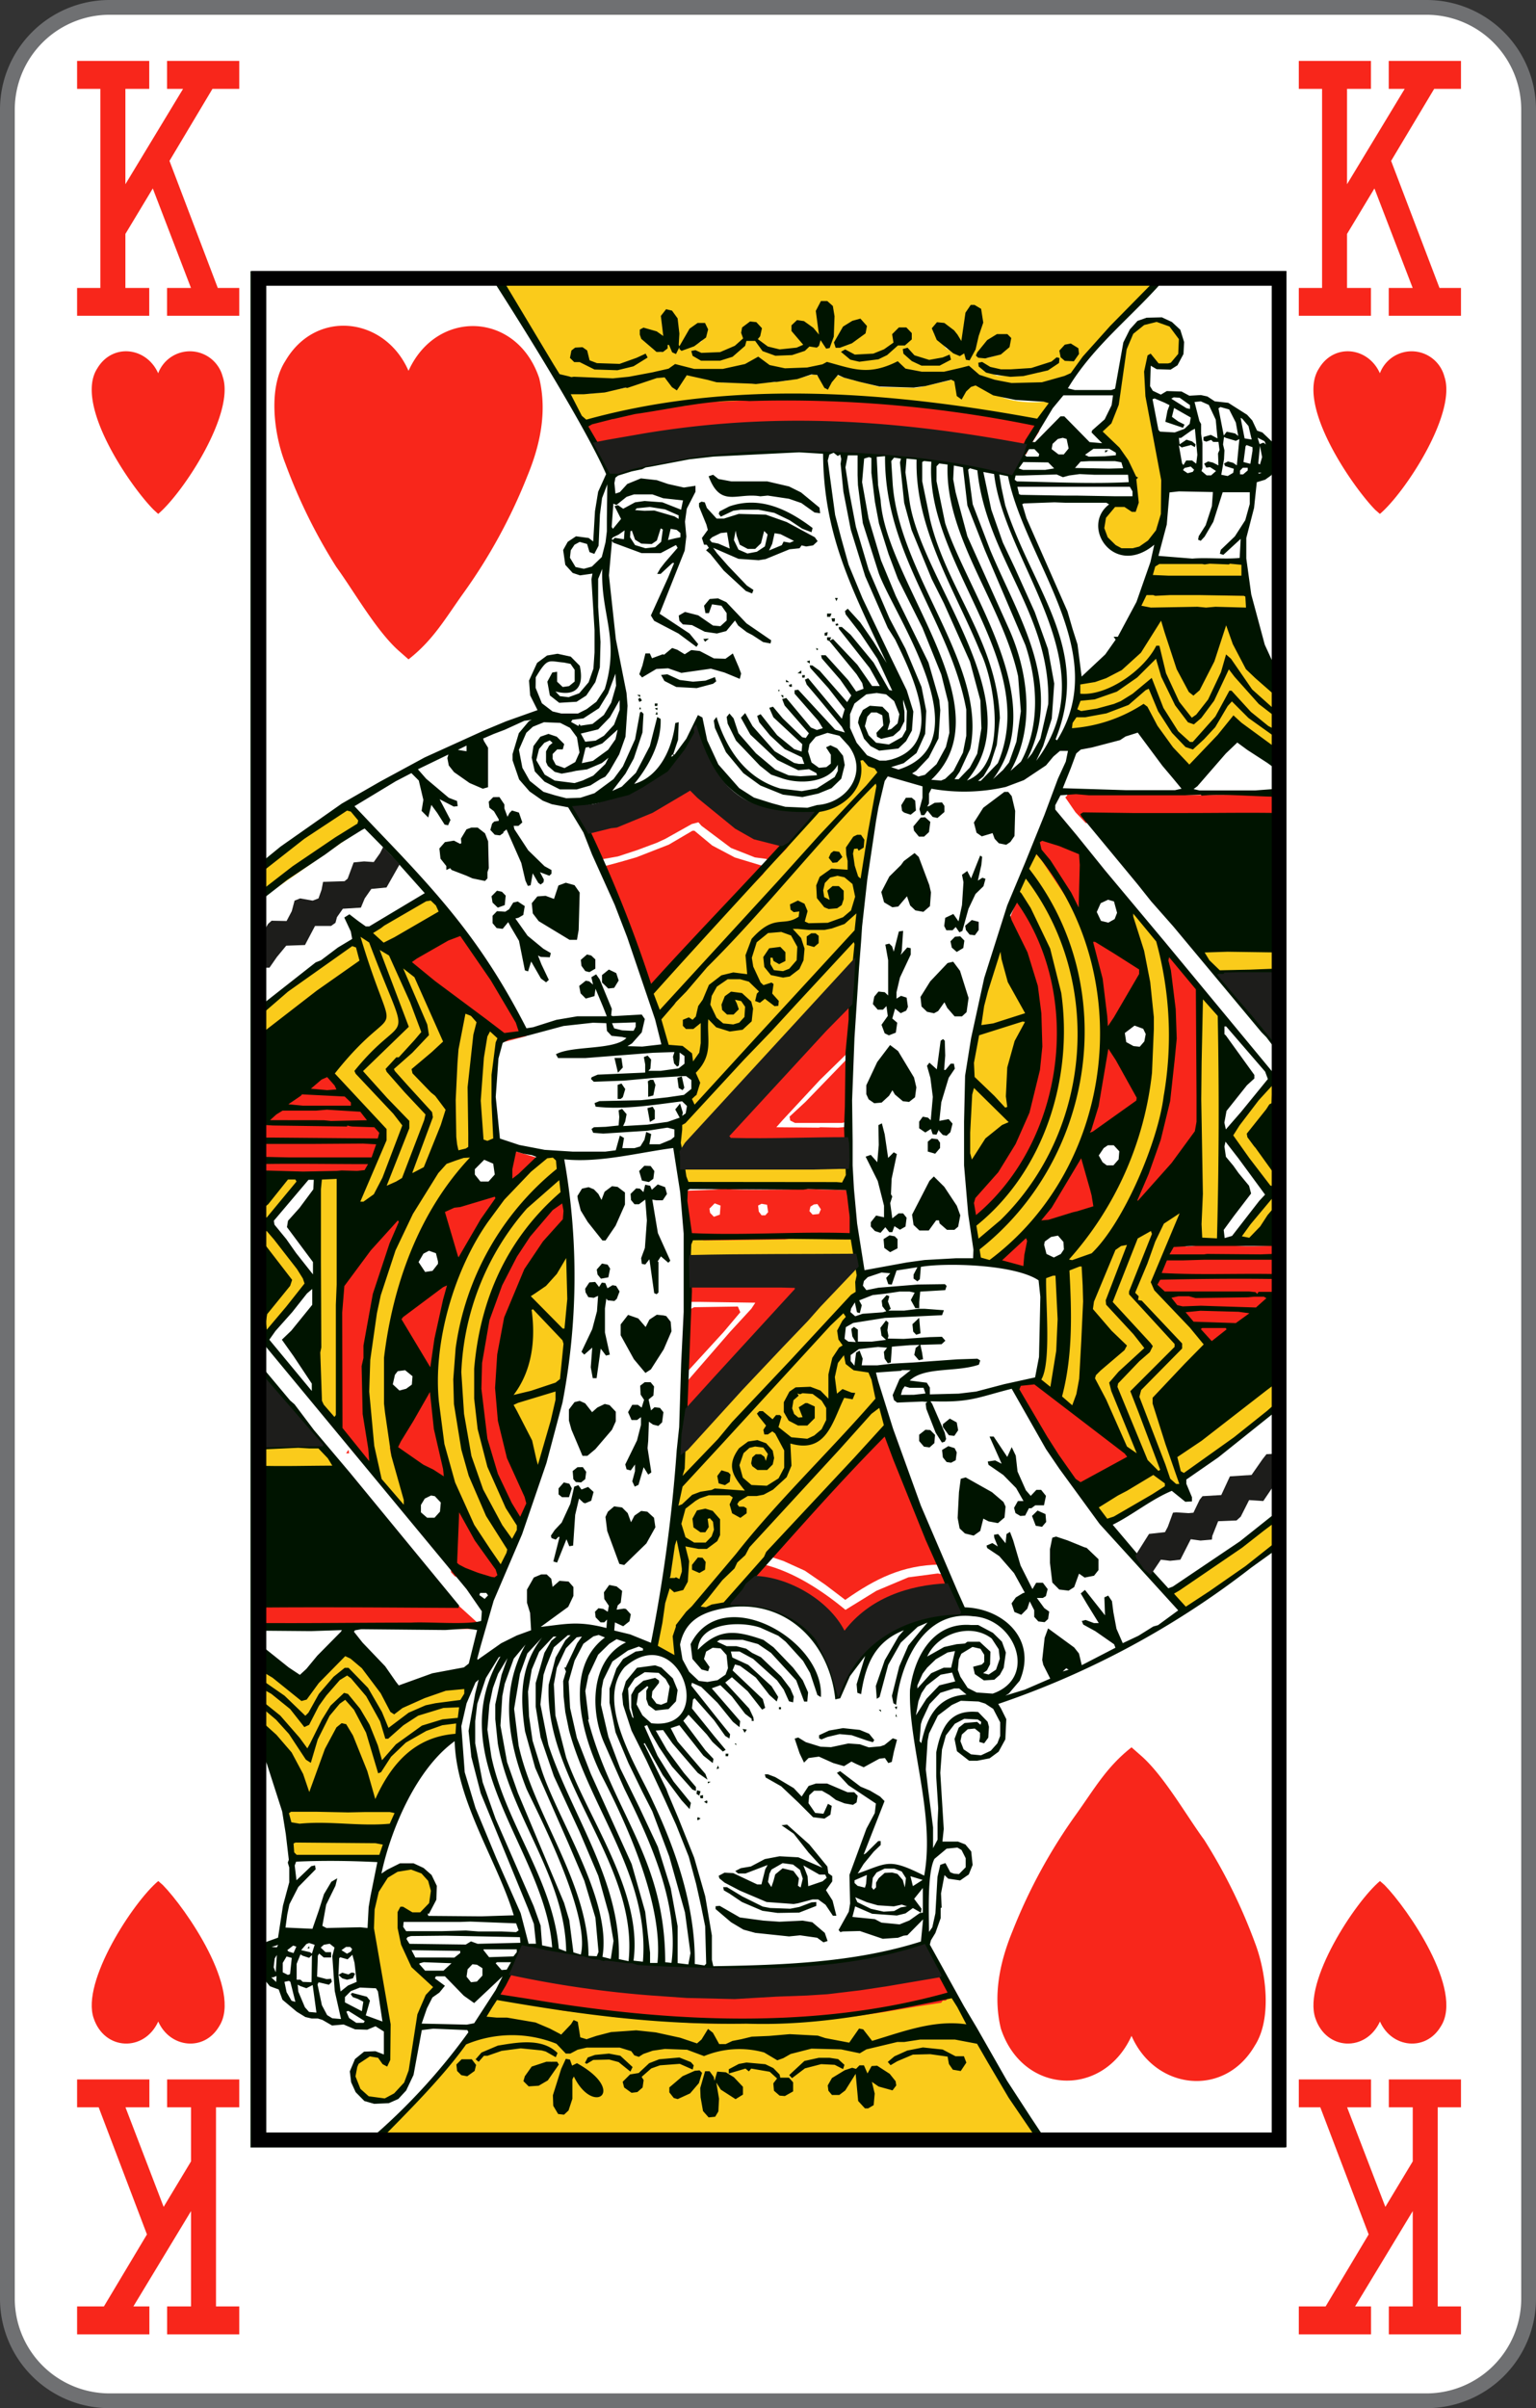 <svg xmlns="http://www.w3.org/2000/svg" viewBox="0 0 208 326"><rect x="0" y="0" width="208" height="326" fill="#333333" stroke="none"/><defs><style>.cls-1{fill:#fff;}.cls-2{fill:#6f7072;}.cls-3{fill:#f8261b;}.cls-4{fill:#facb1b;}.cls-5{fill:#001400;}.cls-6{fill:#1d1d1b;}</style></defs><title>KH-us-2c</title><g id="Calque_2" data-name="Calque 2"><g id="FR_-_EN" data-name="FR - EN"><path class="cls-1" d="M14.83,325A13.84,13.84,0,0,1,1,311.18V14.82A13.84,13.84,0,0,1,14.83,1H193.17A13.84,13.84,0,0,1,207,14.82V311.18A13.84,13.84,0,0,1,193.17,325Z"/><path class="cls-2" d="M193.17,2A12.84,12.84,0,0,1,206,14.82V311.18A12.84,12.84,0,0,1,193.17,324H14.83A12.84,12.84,0,0,1,2,311.18V14.82A12.84,12.84,0,0,1,14.83,2H193.17m0-2H14.83A14.83,14.83,0,0,0,0,14.82V311.18A14.82,14.82,0,0,0,14.83,326H193.17A14.83,14.83,0,0,0,208,311.18V14.82A14.83,14.83,0,0,0,193.17,0Z"/><path class="cls-3" d="M21.42,69.57C24.76,66.77,31.86,56,30.16,51a4.59,4.59,0,0,0-8.74-.47c-1.59-3.57-6.21-4.1-8.25-.65C10,54.79,17.72,65.92,20.8,69"/><path class="cls-3" d="M186.86,69.57C190.2,66.77,197.3,56,195.6,51a4.59,4.59,0,0,0-8.74-.47c-1.59-3.57-6.21-4.1-8.25-.65-3.17,4.89,4.54,16,7.62,19.14"/><path class="cls-3" d="M21.43,254.64c-3.35,2.8-10.45,13.61-8.75,18.56,1.46,4.41,6.85,4.61,8.75.46,1.58,3.58,6.21,4.11,8.24.66,3.18-4.9-4.54-16-7.62-19.14"/><path class="cls-3" d="M186.87,254.64c-3.35,2.8-10.45,13.61-8.75,18.56,1.46,4.41,6.85,4.61,8.75.46,1.58,3.58,6.2,4.11,8.24.66,3.17-4.9-4.54-16-7.62-19.14"/><polyline class="cls-3" points="20.69 25.51 25.86 38.98 22.62 38.98 22.62 42.75 32.4 42.75 32.4 38.98 29.49 38.98 22.95 21.78 28.77 12.03 32.4 12.03 32.4 8.25 22.62 8.25 22.62 12.03 24.79 12.03 16.98 24.94 16.98 12.03 20.21 12.03 20.21 8.25 10.44 8.25 10.44 12.03 13.59 12.03 13.59 38.98 10.44 38.98 10.44 42.75 20.21 42.75 20.21 38.98 16.98 38.98 16.98 31.67"/><polyline class="cls-3" points="186.12 25.51 191.3 38.98 188.06 38.98 188.06 42.75 197.84 42.75 197.84 38.98 194.93 38.98 188.38 21.78 194.21 12.03 197.84 12.03 197.84 8.25 188.06 8.25 188.06 12.03 190.22 12.03 182.41 24.94 182.41 12.03 185.65 12.03 185.65 8.25 175.88 8.25 175.88 12.03 179.03 12.03 179.03 38.98 175.88 38.98 175.88 42.75 185.65 42.75 185.65 38.98 182.41 38.98 182.41 31.67"/><polyline class="cls-3" points="187.6 298.75 182.42 285.27 185.66 285.27 185.66 281.5 175.88 281.5 175.88 285.27 178.79 285.27 185.34 302.48 179.51 312.23 175.88 312.23 175.88 316.01 185.66 316.01 185.66 312.23 183.5 312.23 191.31 299.32 191.31 312.23 188.07 312.23 188.07 316.01 197.84 316.01 197.84 312.23 194.69 312.23 194.69 285.27 197.84 285.27 197.84 281.5 188.07 281.5 188.07 285.27 191.31 285.27 191.31 292.59"/><polyline class="cls-3" points="22.16 298.75 16.99 285.27 20.23 285.27 20.23 281.5 10.44 281.5 10.44 285.27 13.36 285.27 19.9 302.48 14.07 312.23 10.44 312.23 10.44 316.01 20.23 316.01 20.23 312.23 18.06 312.23 25.87 299.32 25.87 312.23 22.63 312.23 22.63 316.01 32.4 316.01 32.4 312.23 29.25 312.23 29.25 285.27 32.4 285.27 32.4 281.5 22.63 281.5 22.63 285.27 25.87 285.27 25.87 292.59"/><path class="cls-3" d="M55.32,89.26c3.39-2.65,5-5.58,7.51-9.07a73.42,73.42,0,0,0,8.6-15.79c1.73-4.19,2.68-8.69,1.59-13.2-3-9-13.86-9.46-17.7-1-3.2-7.33-12.56-8.41-16.68-1.33-2.38,3.66-1.53,10,0,13.88a73.68,73.68,0,0,0,6.9,14C47.91,80,51,85.48,54.07,88.16"/><path class="cls-3" d="M153.23,236.54c-3.39,2.66-5,5.58-7.51,9.08a73.11,73.11,0,0,0-8.6,15.78c-1.73,4.2-2.68,8.7-1.59,13.2,2.95,9,13.86,9.46,17.7,1,3.2,7.33,12.56,8.42,16.68,1.34,2.38-3.66,1.53-10,.05-13.89a73.68,73.68,0,0,0-6.9-14c-2.42-3.29-5.49-8.73-8.58-11.41"/><path class="cls-4" d="M34.48,117.89v4.54l2.16-1.67,12.84-8.93-1.79-2.06-.89-.66-5,3.34-5.3,3.77m-2,42.92v21.32l.42.57.85.72,2.88-3.4L42,174.53l.18-1.29L41,171.86l-4.29-6.07.76-1.25,4.32-5.07v-.28l-3.05.1-1.13,1.38-1.75,2.06-.18-.28.18-3.07-.22-.24-.71.05Zm0-21.41v3.91l4.71-3.38.22-.53.1.2,5.56-4.16,2.62-2.06,1.52-.77L49.9,133l1.32,4.54,0,.67-4.8,5-1.64,2.15.19.39,4.14,4.34,3.1,3.35-1.92,5.16-1.88,4.54-.2.66c3-1.12,7.42-4.65,10.35-6l.52-1.62.62-1.25,1-4,.47-.66,0,3.73.34,1.86a39.24,39.24,0,0,0-9.32,15.62c-3.53,11.7-3.39,16-1.17,28l2.73,3.29.09.42,1,1.16,1.61,1.76-.33-2-.94-2.78,0-.75-.89-3.53-.72-4.21-.46-4.36.13-5.68c.16-6.21,8.13-26.83,13.79-27.72l.19-.86-.38-2.3v-.71l.06-.19v-1l-.2-1.25.33-4.43.61-4.06-.29-.2.11-.34-1.74-1.19-1.42-.77-1.27-.9-.65-.24C61.08,141.23,61,145,61,149.82L58.37,147l-1.07-1-.34-.72,3.9-3.72-.14-.95-2.44-5.22-2.59-5-2.35-1.62,0-.33.8-.53,4.61-2.72,1.36-.91.19-.38-2.13-2.39-1.07.28-2.91,1.76-3.82,2.21-.89.24L47,124.31l.56,1.8.76,1.06-.14.14-3,1.91-3,2.2-1.55,1.29Zm0,58.12v3.67l.84-.09,2.64.06.09.13.94-.24.2.05,4.6.09.19-.18.47.18,2.59-.09-3.25-3.63-7.86-.19Zm1.45-20.22v-5l.2-.47L37.49,172l.85,1.68-.29.57-1.92,2.06Zm7-16.34,0,7.17-.13,2.62.18.63,0,9.46.15,9.56.14,1.09,1.21,1.77,1.6,1.92c0-11.43.61-22.91,0-34.32l-1.22-.05Zm17,18.69-1.12,6.78c-.08,10,2.24,20.56,9.26,28l1.56-3.34,1.32-3.07-.81-1.14-1.78-3.29-2.17-5.22c-1.85-8.85-2-13.76,1.32-22.17l3.15-6.31,2.35-3,3.39-3.29.23-.57-.76-4.75-2-.13c-6.13,4.13-9.3,10.18-12.43,16.73Zm9.32,9.69L68,189.49l1.36,2,2.17,4.3,1.12,5.54c3-10.32,5.48-22,4.33-32.78l-1.88,2.73L73.71,173l-2.64,2.19.29,2L71.12,181l-.89,4.21Z"/><path class="cls-4" d="M34.48,224.67v8.84l1.69,1.09,2.31,2.59.18.14L41,241.49l.56,1.82.42.61.32-.09,2-5,2-4.34.28-.39,1,2.58,2.4,6.6.44.71h.88l.53-1.29,2.39-3.77,2.77-2.35,2.26-.77,2.69-.42,0-1.14.52-2.87,1.09-3.25c-2.69-.17-7.9,1.17-10,3l-.56-1-2-3L49,224.8,46.86,223l-.81.58-2.83,3.06-2.3,2.45-.66-.29"/><path class="cls-4" d="M38.81,244.54l-.15,1,.57,2.15.61-.15,11.85.2,1.37,0,.75-1.62.47-1.73c-4.51.21-9.08.07-13.7.06"/><polyline class="cls-4" points="39.75 248.81 39.41 248.94 39.55 249.32 39.46 249.38 39.89 251.82 40.98 251.67 48.36 251.47 51.74 251.62 52.49 248.94 50.28 248.75 48.78 248.94 48.69 248.81 40.59 248.9"/><path class="cls-4" d="M47.93,280.53l.32,2.06,1.09,1.24,1.65.67,1.88-.24,2-1.72.76-1.47.42-4.21.7-3.3,1-2.53,1.63-2.11-.22-.33-2-1.53-1.41-1.43-.74-1.4-.8-3.68.13-.62,2.64-.61,1.12-.77.67-1.34,0-2.06L58.22,254l-1.36-1-1.55-.33-1.45.33-1.7.9L51,255.44,50.38,258l0,3.68,1.18,5.88.85,5.35-.05,5.59-1.13-.39-1.79.2-1.26,1.2m3.43,9.5-.81,1.1h90.22l-.18-.62L139,287.28l-3.3-5.17-2.63-4.92-.8-.9-.8-.24-.38-.06c-3.32-1-11.5-.16-14.81,1.53L115,277l-2.12-.13-2.54,0-2.49.38-2.21,1.05-2.87-1.19-2.68-.24-2.54.29-1.7.61-2.2-.66-1.23-.28-3.06.09-2.91.91-.89-.67-1.23-.48-3.06-.2-2.21.2-2,.76-1.23-1-.94-.42-1.5-.39-2.82-.53-3.57.09-2.31.53-1.36.81-1,.81-.47.77-3.94,4.6L55,285.41ZM62.09,280l.28-.77.7-.38.76.14.38.63-.2.62-1.08.33Zm4.47-8.51-1,1.05.43.77,4.18.15.85.24,2.53.61,1.84,1.06,1.18,0,1.36-1.67.33,1.63.56.9c5.41-1.83,10.62-1.37,15.9.53L96,275l.47.73L97.64,277,101,276l5.69-.38,2.4.14,2.54.24,2.45.67,1.17,0,1.22-1.86,1.46,1.49.67.23,2.91-1,4.09-1.11,2.54-.24H131l0-.9-2-3.34c-6.68,2.32-15.6,3-22.48,3.44a168.56,168.56,0,0,1-39.13-3.26Zm.14,6.07-.66.24.85-.43,1.32-.29-.19.2-.57.19Zm1.92-.48a8,8,0,0,1,5.61.24l-2.35-.37Zm2.68,4.59v-.43l.62-1,.75-.52,2-.62.85.29-.94,1.29-1.18,1-1.23.33Zm4,3.35-.09-1.34.47-1.86L76.91,279l.52,1-.1,3.11L77,285l-.94.86Zm3.06-3.73-.66-1.38.29-.39,1,.39,2.31,2.06.24,1.09-.81.38-1-.48-.85-.77Zm4.43-3-.33-.15,1.41.3.75.61-.62-.28Zm1.83,3.64.75-.92,1.27-.14.24,1.1-.57.62-.94,0ZM89.7,279l-.18-.06.41-.18h2.3l.71.38-.94-.29ZM91,282.74l.13-.35,1-.9,2.16-1.1.47.38-.93,1.82-1.46,1-1,0Zm4.14.85.18-1.77.51-1.19.53.29.47,1.14.28,3.21-.52,1-.89-.38Zm2-2.15.06-.67.56-.24L99,281l1.41,1.48,0,.72-.42.33-.56.06-1-.63Zm3.44-1.86.52-.15,1.88.05,1.18.43-2.31-.33-.37.14Zm4.65,3.4-.18-.83.32-.52,1.32-.23.44.38.09,1-1,.61Zm3.4-3.31.32-.33,1.65-.57,1.12-.09.85.09,1,.24v.24l-.51-.3h-1.65l-.76.2h-.8Zm3.85,3.35v-1l.24-.33,1.7-1.16,1.21-.38-1.17,2.39-.66.44-.38.09Zm4.33,1.57-.56-1.85,0-2.3.27-.81.67,1.1.51.19.23-.77.62-.39,1.55.82,1,1.53-.38.39-1.21-.24-1.42-1-.37.14.37,1.54,0,1.67-.62.37Zm5.84-6.59h-.29l.9-.28.18.09Zm1.45-.43.43-.2,3,.15-.6.2-1.36-.2Zm4.79,1.68-.14-.87,1.66.19.18.86-.56.39-.67-.1Z"/><path class="cls-4" d="M157,37.27H67.17l5,8.36,2.54,3.88L75.35,51l2.77.66,1.79,0,3.49-.09.18,0,1.89-.18,3.67-.63,1-.33,1.46-.72,1.36.48,4.09.28,3.11-.52,2-.86.47-.15,1.7.92,2.68.52,3.86-.28,1.35-.68,2.59.86,3,.1,2-.19,1.6-.72c3.08,2.06,6.28,1.53,9.64.48l1.32,1.14,3.25,1,3.8.29,2.59-.33,3.15-1,1.23-1.58,3.2-3.49.7-.94L155,40.38l1.64-1.77.46-1.29M77.7,53.23l-.75.14,2.4,4.45,1.88-.29,4.33-1L88.11,56l1.59-.18L91,55.43l5.68-.62.11.1c6.23-.63,14.74-.23,20.88,0l7.76.81,3.47.44,2.55.42,2.26.24,2.54.43,3.24.47.9-.14.61.1,1.59-2.53-.18-.86c-9.62,1.26-9.77-5-12.33-.48l-.42-1.67-.51-.76-4.38,1-.85.13-4.66-.1-4.65-1.19-1.32-.43-1.41,1.92-.47-1.1-1-1L109,51l-2.73.57-3.29.3-5.12-.1L94.31,51,93,50.8l-.66.48-.71,1.28-.27.1-.2-.43L90,51.09,89.08,51l-4.59,1.54-3,.57-1.69.19Zm-.18-4.49V48l.8-.38.8.14L79.35,49l.89.57,2.93.24h.36l1.32-.2.09.11-1.3.28H81.85l-1.32-.24-.29.05-1-.81h-.85Zm7.75.81-.13,0,.33,0Zm1.84-3.63-.18-.8.36-.15,1.51.42,1,.72.38-.09-.52-2.15.52-1.34.93.29.52,1.57,0,2.86-.34.49-.56-1.06-.47-.18-.18.81-.62.38-.94-.38Zm5.36,1.44-.09-.24.9-1.73,1.18-1h.74l.29.27v.87l-.53.72ZM95,48.7l-.62-.38.53.13,2.39,0,1.7-.63h.36l-.89.57L97,48.7l-1.23,0,0-.09Zm5.82-2.92-.09-1,.71-.47.7-.15.66.48v.86l-.56.43-.85.14Zm3,1.86-.38-.24,1.56.29.7.24,1.6-.09-.42.18-1.61-.09L105,48Zm3.75-2.52-.09-.77L108,44l.84.1,1.41,1.14.47.86-.18.86-.62-.09h-.65Zm3.2-1.2.06-1.87.66-.67.6.1.53,1.25-.06,2.9L112.09,47l-.47-.37Zm2.32,2.91.88-1.71.62-.59,1.08-.57.71,0,.38.37-.06,1.06L115,46.5l-1.41.57Zm1.45,1.34,1,.38h1.17l1.7-.14,1.65-.67-.29.28-2,.72-2.3,0Zm5.93-.63-.18-.23.27.2ZM121,46l.18-.62,1-.58.79.39.11.86-.67.57-1,0-.29.33,0-.38Zm2,2.29-.18-.38.43.53,2.3.9,1.27-.09.14.09-2,0L123.85,49Zm3.49-3.1v-.63l.42-.28.9.1,1.12.86,1,1.95-.06.92-1.73-.92Zm4,2.29,0-3.34.81-2.11.7-.14.47.48.19,1.29-.8,3.25L131,48.5Zm2,.87.47-.78.66-.9,1.51-.91,1.18,0,.27.28-.14.91-1.07,1-1.56.51Zm.94,1.81,2.07.52,1.08-.09.06.14,2.15-.19.67.05,2.53-.81.05.15-1.51.51-2.95.43-2.54,0-1.32-.48Zm10.44-1.68-.09-.71.67-.53.89-.09.37.39-.05.9-1,.42Zm5.94,8.89-1.47,1.29.05.15.71.53,2.3,1.91,1.46,2.52.85,3.07-.34,1-1.92.3-1.88,1.32-.52,1.29.05,1.34.38,1.29,1.07,1.1,1.37.53h1.32l1.74-.67,1.23-1.09.92-2.26.47-2.1-.09-3.68L157,63l-1.74-11.52.44-2.1.32.15,1.18.28h.38l1.17-.19L159.93,48,160,46l-.28-.85-1-1-1-.62-1.59-.24-.85.09-1.47.77-1.41,2.48-.47,3-.65,3.07-.14,1Z"/><path class="cls-4" d="M90.55,131.38,88,134.05l.66,2,1.5,5.65c2.66-.12,4.32,1.74,2.4,3.25l.51.33,1,1v.81l-.19.9-1,.81.43.72.13,1-.33.7-1.63,1.4.6,5.58.47,2.54c7.51,0,15,0,22.54,0l0-3.53c-7.54-.32-15,.16-22.58,0l0-1,1.32-1.54,2.39-2.19L97.75,151l10.11-11,4.94-5.16,2.12-2.39.65-.3.33-1.76,0-3.72,1.21-10.09.34-2,2-10.72-1.93-.81-1.41-.51-.09,3-.7,1.43-1.7,1.73-1.51.81-1,.14-2.06,1.82-2.69,3-6.81,7.37-7.06,7.4"/><path class="cls-4" d="M89.14,221.6l-.38,1.54,1.36.85,1.93,1.58.14-.18-.37-1.88.14-1.38.56-1.63,2-1.86,1.12-.53,2.5-.81,1.36-1.38,6.16-6.74,4.23-4.69,2.07-2.34,1.55-1.52.34-.63,5.54-5.82.53-.81-.71-2.93-1.41-4.92-1.79-.15-.61-.13-.76-1.25.1-.9.42-.68L114.07,181l.14-1.39,1-1.14-.47-1.15.38-1.19,1.55-1.06-.28-3.44-.71-4.3c-7.43,0-15-.15-22.43,0l.23,3.29c7.08.58,15.35-.41,21.82.44l-2.77,3-3.85,4.1-6.73,7.5-9.08,9.7-.47.91c-.45,7.12-.84,13.6-2.35,20.69"/><path class="cls-4" d="M130.77,152.36v3.73l.5,3.47,1.8-3.43.32-.39.94-1.23,3.2-3.06-.18-.95-.47-3.12.18-1.81.85-3.4,1.6-3.58.1-1.62-.61-.86L136.79,132l-1.47-4.59L133.77,132l-1.5,6L131,147.1m1,18.4-.27.24.37,2.63.71,2.44,1.41.33c9.42-6.19,14.39-17.6,15.14-28.67.51-11.07-2.12-19.28-9.22-27.48l-2.59,6.3c8.5,10.59,7.65,29.75-1.21,39.91Zm9.22,19.36-.61,2.39,4.47,3.53.94.38,1-3.43.24-1.44.14-2.15.28-.29-.24-.28.09-1,.2-3.62.47-.15,3.06,3.11.18.42-1.36,1.53-2.17,2.2-.29.72,4,9,.62.85,1.36,1,1.13.77.38.76-2.69,1.77L148,203.68l2,2.48,2.44-1.23,5.93-3.59L161,203l-.66-3.05h.09l1.37-1,6.95-5,1.66-1.44,3.1-3v-3.82l-4.65,4-6.77,4.74-2.55,1.71H159l-.24.33-1.36-4.58-.8-1.82.24-.62,6.12-6.12v-.24l1.12-.86V182l-2.86-2.91-5.18-5.4,2.25-5.54,1.08-2.11.8-1.82-.65-.28-4.7,2.63-4,2.15-1.51,1L148,176l-.72,1.2-.37-.58.13-.47-.13-1.38-.05-3.4a38.44,38.44,0,0,0,10.54-19.45c1.46-7,2-17.42-.25-24.19L154,124l-1.47-1.54a53,53,0,0,1,2.41,26.34l-2.17,7L150,162l-3.1,4.92-4,4.83-1.74.67.2.82.09,3.09.09,2ZM158.9,215l-.62.51,2.3,2.45,3.11-1.92,5.36-3.67,3.81-3,.66-.66v-4.06l-5.32,4.12-3.48,2.52Zm3.47-86.71-.47.06,2.82,3.38,3.06,0,1.32,0,4.42-.14v-3.48l-9.69.24ZM162.1,134c.68,11.22-.47,23,0,34.36h3.48c.19-10.06.25-20.55-.1-30.59l-2.77-3.35Zm4,33.6-.28.24.38.71,3.52-.09,2.54-3.36-.09.53.19,1.44v1.34l1.13.09V147.28l-1-1L171,147.72l-1.87,2.39-2.92,3.3.23,1.43,4,4.87,1.27,2-1.47,1.76-3.62,4.16Zm3.35-13.77,1.12-1.58,1.41-1.58.33-.09.09,7.41-.7-1Z"/><polyline class="cls-4" points="145.2 96.77 143.97 99.88 144.41 99.88 144.59 99.69 145.72 99.64 148.64 99.02 150.9 98.26 151.17 98.3 153.76 96.86 154.61 96.77 155.55 98.21 157.96 101.61 160.96 104.9 161.29 104.9 163.93 101.94 166.37 98.78 166.75 98.78 166.75 98.3 169.43 100.36 172.39 102.17 173.52 102.93 173.52 93.81 173.47 93.81 171.5 92.28 169.61 90.23 169.01 89.33 168.39 88.17 166.19 83.59 165.57 83.92 162.42 92.62 162.04 93 162.23 93.52 161.99 93.72 161.71 93.48 159.26 88.26 157.61 83 157.05 83.06 154.32 87.5 151.93 90.13 149.38 91.66 146.09 92.52"/><path class="cls-4" d="M154.19,81.77l-.43.66v.39c5.56-.19,10.21,0,15.76.09l0-.57-.76-2.11L154.9,80"/><polyline class="cls-4" points="155.5 77.95 155.41 78.57 159.5 78.66 162.23 78.76 168.49 78.7 168.11 75.98 167.83 76.03 161.9 75.84 156.16 75.89"/><polyline class="cls-3" points="37.78 149.44 34.48 152.16 34.48 159.53 37.58 159.33 39.46 159.38 47.37 159.23 50.19 158.9 51.51 155.65 52.16 153.59 43.89 145.04 43.55 145.04"/><path class="cls-3" d="M34.48,216.78v3.48l1.4-.09,5.28.29h4.13l1.7,0c6-.43,12.11.17,18.16.05l-.09-.47L61.71,217l-5.79-.15-2,.1-.09,0-1.7.09-3.67-.15H43.22l-.32.1"/><path class="cls-3" d="M45.9,183.9l0,9.56,2.68,3.44L51,199.49l-.2-.83L49.53,192v-5.45l-.19-1.42,1.14-8.09,2.06-6.69,1.5-3,.24-.67,1.37-2.53.47-1.58-1.55,1.06-3,2.67-2.17,2.57-3.2,4.32-.09,6.68m1.08,16.39-.32.48h.41Zm14.35-23.84L53,178.5l.09.44,2.55,4.43,2.25,3.49.05.53L52.78,196l.14.76,2,1.25,5.5,3.15.9,1.1-.43,8.6.2,2,.51.54,5.69,1.48.85-1.58c-7.72-8.58-10.61-20.8-8.89-32.11l.43-2.21.7-2.15.75-1.72.9-2.81,2.21-4.4L67,164l2.73-3.49,3.57-3.4v-.33l-.42-.15-.24.06-3.47-1-.29.87-.19,3-.37,1.62-.61,0L64,162.3l-2.53.52-1.18.53-.29,0-.83.38Zm3.71,9.89c-1.88,7.1.85,19.26,5.36,24.76l1.6-3.92-.28-.91-1.79-3.39-1.36-4.15L68,191.3l.13-.76C66.84,182.85,71,171.32,77,166.22l-.33-2.54-.42-1.62c-6.83,5.57-9.1,11.24-11.1,19.54Z"/><polyline class="cls-3" points="54.47 129.69 54 130.08 56.72 132.04 63.78 137.54 68.35 141.03 71.3 140.26 69.47 136.77 66.23 131.47 62.04 125.98"/><path class="cls-3" d="M67.59,269.45l-.23.48.32.47,3.68.81,1.46.19,3.29.77,6.59.77.18.09,4.32.34h.85l2.12.23,3.2.24,1.5.06a152.11,152.11,0,0,0,19-.77l1.32-.19h.66l3.67-.53,4.56-.77,3.38-.52.2-.29h.42l.61-.72.14-.48-1.08-2.15-1.13-.51a148.71,148.71,0,0,1-22.44,2.66l-5.12.15-5.32-.19-4.71-.24,0-.05-10.87-1.14-8.05-1.39-1,.05"/><path class="cls-3" d="M79.17,57.91l0,.15,2.11,3.82a136.28,136.28,0,0,1,20.56-2.81c11.91-1,25.22.45,37.11,2.48l.51-1.15,1.27-2v-.91l-.32-.13-3.86-.83-.38,0,.56-.29-1,.09.33.15-.28.09-8.61-1.29h-.38l-2.82-.51L120,54.29a44.3,44.3,0,0,1-8.05-.72l.19.33-5.31.1-.85-.06-1.79.06-2.63.18-4.14.2-.85-.05-.85.05-2.21-.09-.61.19.1.43c-3.65.34-10.88,1.45-13.78,2.62l.33.2"/><path class="cls-3" d="M79,111.35l.38,1.29,1.88,3.73,2.41-.43,2.62-.86,2.68-1,1.14-.53,3.57-2,.9-.23.41.47,4,3,3.24,1.28,1.42.19,1.22.29,1.6-1.63,1.41-1.91-1.09.29-1.88,0-3-.77-2.68-2-3.58-3.53-.9-1.34-.6-.52c-4.93,2.38-7.21,4.61-12.9,5.39m2.87,6.12-2.31.62.43.87,5.7,14.67L88,134.2h.28l.7-.92,5.5-5.87,8.85-9.08.65-1-1-.2-3.47-1.05-3.06-1.62-2.41-2h-.27l-3.2,1.88-4.38,1.71Z"/><path class="cls-3" d="M96.61,161.05l-3.85.15L93,164l-.14.48.32,3.2,2.17.24,10.91-.13,1-.11,7.38.11.85-.2-.42-2.87-.24-3.44-.23-.18h-.8l-4.65-.15c-3.77.11-7.57.19-11.34,0m-1.65,3.24-.09-.57.71-.72.79.3-.09,1.23-.81.29Zm6.59-.18-.09-.81.47-.24.74.13.15,1-.38.43-.51,0Zm6.86-.06.14-.61.47-.29.47-.05.47.71-.27.63-.85.09Z"/><path class="cls-3" d="M92.76,188.35l-.53,4.1h.44l.27-.37,12-12.72,2.79-3.16,1.83-2.43-.19-.57-14.81-.29-1.27.09,0,1,.09,2.1.14.14,1.27,0,7.49.11-.53.81-2.91,3.16-6.17,7.11m.76-10.18-.65,8.27h.45l4.76-5.2,2.26-2.68-.33-.77-5.93.09Z"/><path class="cls-3" d="M115.43,135.58l-18.3,19.17.29.53,2.3.22,15.14-.09v-2.87l-1.37.11-2.39-.05-.23.05-5.74-.05.8-.91,5.12-5.51,4.14-4.05.33-4.26m-6.44,11.29-2.16,2,.09.53.65.33,3.48,0,2.84,0,.88-.18-.09-2.39.38-6.07-.48,0Z"/><path class="cls-3" d="M101.93,213.72l-1,1.1.14.24,2.26.62,4.18,1.67,3.53,2.1,3.44,3.44,2.48-1.72,3.62-2.14,2.83-1.2,5.36-1.91-1.09-2.78L127,213l-4,.53-4.32,1.82-4.19,2.58c-3.23-2.67-7-5.12-11-6.13m2.21-2.76-1.46,1.66,1.88.63,2.87,1.3,2.77,1.9,2.7,2.05c4.06-2.85,7.73-4.71,12.83-4.78v-.37L124.41,205l-3.67-10.27-.41-.91-1.18,1.2-2.46,2.24-4.23,4.63Z"/><path class="cls-3" d="M134.8,158.81l-3.33,3.34.09,1,.47,2.48c10.46-8.56,14.13-22.41,10.21-35.31l-1.83-4.54L138.24,122l-.65.23L136.45,125c5.47,10.27,6.06,20.79.2,31m-1.89,15.26,1.56.47,1.08.19,2,.53.62-5.5,7.81-2.15,1.36-.53-1-3.86-1.36-4.78,2.73-2,.61-.33,4.8-3.49v-.47L150.28,141l.1-.47,2.06-3.4,3-5.08-.09-.9-7.95-4.68-.56-.19c5.63,14.24,2.53,28.71-7.3,40.09Zm5.92-57-.51,1.19.94,1.1,3.15,4.73,2.59,4.87.14-2.28.15-6.79-.29-1.82-.8-.23-2.35-.83-2.73-.7ZM152.21,165l-.42.62.79-.29,3.06-2.81,2.82-3,.11-.24,3.66-4.5.09-2.14-.09-10,.09-6.93.1-1.48-3.43-4.4-1.6-1.58c2.38,9.2,1.6,22.42-2.31,30.88Z"/><polyline class="cls-3" points="137.49 187.67 137.35 188.11 140.88 194.27 144.46 199.67 146.2 201.77 146.66 201.77 149.72 200.06 150.94 199.58 153.72 197.85 153.53 197.28 149.95 194.65 143.03 189.25 141.96 188.11 141.62 188.11 140.82 187.43 140.35 187.25 139.84 187.1 137.86 187.3 137.49 187.48"/><path class="cls-3" d="M144.5,107.71l-.24.24,1.37,2,1.4,1.47,4-.14,3.2.1,19.29-.05v-3.77c-9.67,0-19.29.23-28.93-.2"/><polyline class="cls-3" points="157.34 172.1 156.44 174.05 156.87 174.86 164.3 182.89 164.58 182.89 166.55 181.37 169.57 179.21 171.22 177.93 173.52 175.92 173.52 168.61 169.9 168.7 168.63 168.7 167.4 168.65 162.37 168.61 160.67 168.75 159.46 168.61 158.61 168.88"/><path class="cls-5" d="M84.54,242.13c3.46,7,7.44,15.55,6.39,23.59l-.85-.09c0-14.19-7.18-20.32-10.44-32.8l.09-.09-.47-3.82.42-2.1L81,224l1.5-1.47,1-.63,1.27.43c-4.88,2.39-4.87,9.35-2.92,13.71m4.71,8.59-2.59-5.28-1.59-4.25-1-4.31.1-2.19.23-1.2,1.22-2.48,2.11-1.49,1.47-.53.56.25,0,.28-1,.15-1.69,1-.9,1.28-.94,2.73v1.91l.81,4,1.74,4.15,1.88,3.88,1.36,2.67,2.3,6.12,2.13,7.59.74,5.5-.29,1.52-1.45-.18v-5l-.94-5.16L89.08,250Zm5,2.41,1.71,4.3L94.26,255l.67,3,.56,2.76.14,5.07-.23.24-1.32-.2c.13-7.45-2.46-15.22-5.61-21.87-2-4.51-8-13.48-3.89-18.31,7.47-6.55,12.61,8.69,3.62,7.59L87,232.21l-.8-1.48.24-1.48,1.21-1,.15.15-.28.48,0,1.14.29.82.94.72,1.79-.2,1-1.05.22-1.52-.65-1.59-1.55-1.47-.85-.29-2.45.33-1.5,1.82-.52,1.73.14,1.47,1.14,3.49,2,4L90,243.6Zm.32-.87-1.37-3.25-.29-.76-2.92-5.92-.14-.14.14-.15,2.45,4.35,2.54,3.4,1.09,1.2.18-.83-2.35-2.9-2.17-3.49-1.78-4,.37-.15.61,1.25,1,1.73L91,239.14l2.77,3.12.47.18,0-.53L92.61,240l-2.3-3.1-1.51-2.63,1-.06L91.06,236l3.43,4,1.32.92-.28-.77-3.77-4.4-.94-1.81,1.18-.39,3.25,4.12,1.27,1,.09-.57-1.08-1.15-3-4,.71-.82,2.48,2.68.76,1,1.41,1.3.38-.23L96.7,235l-3-3.73.14-1.2.23-.18,2.64,3L98.21,235l.57.35.09-.58-1.74-2.16-3.52-4.43.09-.38,1.26.56,2.21,2.16,2.08,2.57.89.72.09-.81-3.85-4.45,1.17-.42,1.56,1.52L100.9,232l.89.68,0,.29.28,0-.05-.48-.56-1.19-3.25-3.53.9-.72,2.15,1.91,1.94,2.48.42-.24-.33-1.19-4.09-3.88.33-.81.7.2,2.12,1.57,1.83,2.35,1,.9.2-.62-.89-1.44-3.16-2.9-2.16-1-.2-.81h1.18l1.84,1,3.24,2.91.9,1.25.71,1.58.56.14.09-.77-.47-1.1-1.23-1.62-2.76-2.63-1.18-.57-.8-.57-1.32-.34-1.32,0-1.32-.62.38-.24,3.11,0,2.07.57,1.75,1.19,3.42,3.72,1.08,2.88h.42l.11-1.25-.72-1.63-1.31-1.71L104.75,223l-1.36-1c-3.8-1.32-6-1.59-8.9,1.34.2-3.77,5.83-3.91,8.47-3l2.44,1.1,1,.81,2.35,2.59.94,1.62,1,3,.47.28c.53-7.75-13.44-15.63-17.64-7.17l.24,2L95,226l.89.24.2-.57-.76-1.09.29-1,.89-.52,1.08.09.8.9.19,1.78-.33.87-1.08.75-1.37.24-1.17-.14-1.31-1.24-.9-1.67-.33-2c.76-3.83,3.89-4.66,7.15-5.11,7.55-.7,13.13,5.06,13.87,12.52l.67-.15,1.32-3,2.06-2.73L116,228l.1,1.16.51.18c.59-4,1.85-7.09,5.79-8.65l-.71.81-1.88,3.25-1.21,3.49.13,1.73.38-.24,1.17-4.36,1.7-3,2.3-2.15,1.32-.57-.94,1.1L123,222.76l-1.22,2.81-1,4,.2,1,.37.23c.55-5.58,3.67-12.86,10.4-12,5.76.31,8.82,8.34,2.68,10.47l-2.17-.15-1.22-.62-1-1.53-.33-.91.13-1.42.34-.77,1.51-.92,1.08.25.51.81V225l-.33.33-1.17.3.23,1,1.23.85,1.4-.09.76-.67.52-.95.29-2.06-.53-1.47-1.22-1.2-2-1.06-1,0c-5.1-.39-7.66,4.26-8.23,8.79-.24,7.39,3.45,16.88,1.92,25.14-4.83-2.42-4.9-1.72-9-.29l.8-1.29,1.37-1.67.94-.9v-.53h-.33l-1.69,1.67-.29.15,2.83-7.23-.61-.62-1.37-.81-1.27-.53-2.77-2.1-.43.24,1.55,1.67,3.73,2.48-.15,1.29-1.13,2.11-2.3,6.26.09,3.87-.18,1.11-1.38,2.48.24.29.33-.09,2.31-.06,3.1,1.05,2.07-.14.75-.28.52-.06,2.12-2.15-.29,3c-9,2.87-18.82,3.19-28.12,3.34l-.19-.86v-2.48l0-.81-.9-5.31L94,251.47Zm81.36-36.69v-1.1L168.67,212l-4.89,3.4-3.2,2.1-1.45-1.59-.14-.18.75-.44,8.46-5.77,3-2.35,1.92-1.44v-1.32l-.71.66-4.51,3.59-9.08,6.12-.61.23-3.53-3.87-4-4.73c2.77-1.38,5.16-3.4,8-4.59l1.83,1.48.9-.05v-.57l-.76-1.82,0-.57,4.33-3,8-6.4.13-.15v-1.1l-1.51,1.34-4.5,3.59-6.78,4.83-.42-.24-.47-1.91,3.29-2.21,8.85-6.87,1.54-1.16v-12.7l-.75.57-1.64,0-.29,0-.18.28-.24-.24-.89-.09-2.74,0-2.92,0-3,0h-2.73l-1-.92.38-.67c5.29-.12,10.75-.17,16-.09v-.67c-5.26-.12-10.56.14-15.8-.15l.71-1.71h2.2l2.92-.09h10v-.81l-2.45.09-7.23-.06-.44.06h-4.65l.57-1,2.49-.14h11.71v-8.27l-.09-.1.09-.09v-14.1l-15.47-18.69-8-9.56-3.9-4.83-2.87-3.44V109l.71-1.34,2.11-.15,1.74.15,13,0,2.15-.09.11.14c3.05-.29,7.22.14,10.48.15v-1.1L170,107l-5.27,0-2.31,0-.79-.18.52-.39L166,102l1.55-1.48,1.36,1,2.73,1.77,1.05.77.46.14v-2.92l-.85-.38-4.18-3.06-1.09-1-2.15,2.66-3.82,4-2.21-2.33-2.11-2.92-1.36-2.58-.52-.39a20.4,20.4,0,0,1-9.7,3.3l.09-.72.52-.76h1.18l2.88-.53,3-1.14,2.31-2,.42-.19,1.27,3.05,1.88,2.92,1.83,1.92,1,.33,1.5-1.38,1.52-1.64,1.69-2.86.57-.63,2.25,2.25,4.09,2.92V99l-1.41-.72-2.36-1.91-2.62-2.87-.29,0L164.58,97l-3.06,3.44h-.38L159.55,99l-2-3.16-1.59-4.07-2.59,2.15-1.61,1-.93.38-2.31.63-2.11.33-.53-.24.44-1.15,1.92-.19,3-1.05L154,91.71l2.54-2.53.71,2.43,1.88,3.87,1.74,2.3.8.28,1-.86,1.74-2.34,2-4.25.76,1,3.29,3.69,2.72,2.1v-.91h-.09l-3.53-3.16-2.86-4.15-.67-.59L165.34,91l-1.74,3.69L162,96.73l-.61.43L159.69,95l-1.79-3.86-.9-3.73-.42,0c-1.64,3.29-6.63,6.84-10.29,6.5l0-1.25,2-.33,1.5-.52,2.12-1.1,2.59-2.35,2.73-4.34.47,1.57,1.64,5,1.65,3.09.62.49.84-.73,2-3.91,1.59-4.88.9,2.54,1.78,3.4L170,91.81l3.15,2.76v-3.2l-1.88-4.1-1.83-6.8-.67-4.87V72.83l1.05-4.07.37-3.48,1.13-.34.85-.61.61-1.49V61.11l-.43-1.23-1.41-1.34-.71-.24-.65-1.38-.7-.77-2.55-1.62-1.83-.2-1-.66-.88-.19-1.56.09L160,53l-2-.06-.8.48-1.09-.52-.37-.62.09-2.77.8.47,1.89.06.93-.59.81-1.52.09-1.62-.52-1.67-1.13-1.05-1.36-.63-2.07.05-1.23.43L153,44.59l-.88,1.76L151,52.62l-.51.18-4.94,0-.94-.23c3.47-5.82,8.9-9.87,13.17-14.87h-1.27l0,.15-6.15,6.25-3.73,4.16L145,50.51l-.85.38-3.06.86-4.1.1-2.25-.43-2.11-.68-1.42-1.23-1.08.28-2.3.53h-3l-2.21-.42-1.05-1c-3.95,2-6,1.06-9.59.09l-.61.33-2.07.43-3,.11-2.08-.44-1.54-1.14-1.79,1-3,.66H94l-2.58-.66-.89.63-2.26.51L85.18,51,83,51.22,77.7,51l-.32.05L77,50.94l-1.22-.29-.8-1.29-7-11.67.1,0H66.6C71,44.5,79.29,57.85,82.08,64.18L81,66.57l-.43,2.63-.24,4.1-.61-.47L78,72.6l-1.12.75-.62,1.11.29,2,1,1.1,1,.33,1.68-.24-.14.77.42,6.88,0,3-.15,2.21-.65,1.85-1.27,1.49L77,94.38l-1.18-.14-.6-.63c2.89.74,3.89-.71,3.29-3.48l-1.22-1.24-1.79-.39-1.42.24-1.35,1-1.09,2.39.15,2,1,2-4.27,1.52-3,1.25-8,3.63-6,3.25-5.23,3L38,114.6l-2.82,2.3-.34.14v1.38H35l6.21-4.87L47,109.73l.51.14,1,1.2-.1.42-3,1.86-5.79,3.92L35,120.85h-.14v1.68l.2-.43,3.85-3L44,115.7l2.16-1.58L49,112.36l.38-.2,3.53,3.58,4.61,5.17L50,125.41h-.47l-1.08-.77-1.13-.87-.7.44.89,1.9.18,1-1.92,1.15L43.46,130l-.71.28-7.9,6.21v1.34L39,134.24l8.7-6.16.51.18.47,1.78-5.78,4.06-8.09,6.26v12.75l0-.09,1.18-.72.94.06,10.06.14.05-.14.33.09.32.05,3,.1.67.75-.2.77L37.16,154,34.85,154v.86H42l7.15-.05,1.79.1-.62,1.77-1.12,0-10.17,0-4.19-.09v1c4.91-.1,10.08,0,15,0l-.47.81-1,.11-2.12-.06-.65.06-4.56.09-5.23-.15-.89.06-.1-.11L35,171l-.05.28L35,174l-.09,5.35,0-.19v1.82l18.21,22,10.06,12.15,2.07,3-.09,1.29c-1.68.58-7.26.1-9.45.24-6.94,0-13.87.1-20.8.05v1.1l1.28-.05,5.92.05,4.19-.14-.14.23-3.2,3.24-1.47,1.78-.88.81-1.51-1-4.19-3.35v3.54l2,1.2,3.91,3.15.71-.19,1.64-2.24,3.58-3.64.71.33,1.54,1.3,2.55,3.39,1.32,2.53.51.33,1.13-.86,3-1.34,2.87-1,2.49-.23,0,.62-.53.86-3.38.44-1.32.28-2.3,1-2.73,2.06-.89-2.16-1.88-3.25-2.64-2.72-.52,0-1.5,1.2-2,2.33-1.41,2.54-.42.42-2.82-2.72-3.58-2.48v1.23l1.79,1,2.55,2.06,1.92,2.44.65-.3,1.32-2.57,1-1.39,1.83-2.1,1-.62.52.38,2.06,2.43,1.88,3.4.71,2.35h.38l2.06-1.82,2-1.3,3.43-1.05,2.12-.09-.18,1.43-2.07.2-2.78.85-3.53,2.54-1.88,2.15-.56-2-1.14-2.84-1.27-2.14-1.64-2-.53-.14-1.82,1.72-1.18,1.91L42,236l-.38.68-1.05-1.44-2.62-3-3.11-2.5v.91l2.55,2.16,1.73,1.91,2.3,3.49.67.43.94-3.17,1.6-3.19L46,230.64l.75-.53,1.18,1.34,1.64,3.11,1.64,5.5.39-.15,1.36-2.1,2-1.91,2.77-1.58,2.17-.77,1.87-.24-.09,1.4c-5.5.41-8.67,4-10.86,8.84l-1.08-3.79-1.94-4.82-.92-1.53-.62-.14-.7.57L44,236.75l-2.12,5.84-.83-2.44-1.56-2.92-2.06-2.39-2.6-2.34v3.2l1.32,3.11,2.06,6.41.49,3.05.41,3.49-.14.39.2.66v2l-.85,3.15-.67,4.35-1.59.57-1,2,.22,2.49,1.28,1.52,1.18.43.51,1.39,1.93,1.62,1.17.72.85.2h.84l.62.19,1.31.76,1.56-.14,1.55.66,1.65.05,1.12-.47,1.13.71,0,3.11-1.14-.44-1.54.06-1.23,1-.7,1.67.18,1.47.61,1.34,1.18,1.2,1.32.38,2-.09,1.28-.57L55,283l1-2.11,1.12-6.07,1.55-.19,4.62.19.14.29A82.52,82.52,0,0,1,49.9,289.76h1.52c3.59-3.66,8.54-8.56,11.7-13a16.09,16.09,0,0,1,12.23-.09L76.62,278h.61l1-.53,1.22-.28,4.47,0,1.56.48.42.57.61.2.61-.39,1.27-.44,1.65-.24,3,.11,2.3.86a12.5,12.5,0,0,1,8.14-.49l1.78,1.06.81-.29,1-.57,2.82-.72,4,.1,2.54.53.89-.53,4.19-1,.94,0,2.16-.33,4.7,0,3,.57,1.46,2.53,2.82,4.78,3.58,5.26.09.53h1.41l-2.06-3.11-3.25-5-4.09-7.17-1.74-2.92-4.61-8.32.14-.58.61-1,.71-2,0-1.38.14-.05-.09-1.92.47-2.48.51.48,1.61.24,1.17-.81.52-1.29-.19-1.82-.79-.95-1-.39h-2.11l.18-1.71-.47-7.61.23-3.14.53-1.92,1.21-1.57,1.28-.67,1.83.09.47.33-.09.39-.47-.39-1.7.15-.79.63-.57,1.52.33,1.67,1.65,1.29,1.08,0,1.69-.33,1.22-.9.91-1.67.13-2.73-.71-1.43-.38-.63a116.91,116.91,0,0,0,34.25-18.45ZM34.85,184.29v1.81l.38.47,4.43,5.07,1.12,1.58,1.59,1.86-1.54.2-1-.06-3.38.1-1.61-.15v1.06l.38,0,5.17-.24,1.5.09,1.23,0,1.27,1.33.61,1c-3.48,0-6.69.12-10.16,0v19.21c9.06-.08,18.18,0,27.24.05l.09-.33L47.37,199.34l-4.85-5.74-2.63-3.49-.61-.53Zm1-19.65,0-1.24.47-.38L39,159.67h1l.15.28-4.05,4.89Zm.15,4-.1-1.86.2-.15,1,1.16,3.11,4,.8,1.28.23.68-2.49,3.15L36.13,180,36,179l.18-1.1,3.11-3.83.27-.81Zm.57-17,.85-.77.84-.52,4.52,0,1.5-.13,4.51.28.9,1.15-4.85.1-1-.1Zm-.1,29.72.84-1.19,2.26-2.54,2-2.53.71-.61v2.15l-2.83,3.49-1.28,1.23,1.57,2.21,2.48,3.73v1Zm.7-15.57-.09-.53,4.7-5.55h.71L42.43,161l-1.88,2.53L39,165.26l-.14.86,3.52,4.73v1.67l-2.29-2.9-1.32-1.88Zm1.88-16.3,1.7-1.16.14-.18,5.79.29.84.81v.43l-4.27,0-2.21,0ZM36.73,267.68l.24,0,.48-.18-.05.81Zm.76-4.06-.71-.05.89-.29ZM37.34,267l-.28-.68.14-1.2.29-.47Zm.95,0v-1.28l.52-.87.7.2-.23,2.19-.29.11Zm.52,2.69-.29-1.4.61-.13.19.13L40,271l-.52-.15Zm-.15-8.75.24-1.77.29-1.38,1.21-2.35,2.35-2.39-.09-.53-.51.11-2,1.91-.24-2,.19-.52c3.65-.17,7.25-.12,11,.06l-.94,4.67-.24,1.43L49.77,261l-1-.1-4.56.1-.56-.29.52-2.87,1.26-2.57.24-1-.8.47-1,1.68-.71,2.24-.85,2.45Zm.8-14.25-.33-1.23.28-.2,3.31,0,4.41.09,2.35-.05h3.3l.65.14-.65,1.44c-4.07.39-8.15-.41-12.2,0Zm4.85-99.11-2.21-.2,1.45-1.24.76-.33,1,1.14.25.53ZM39.08,264.19,38.9,264l.8-.62.43.14-.38.87Zm.76-13.43-.09-1.2.27-.13,10.82.09,1,.19-.47,1.38-3.47,0-3.58,0H40.17ZM40.69,268h-.52v-2.15l.52-1.28.29.18.88.29.38-.38-.05,3.68L41,268.29Zm-.29,1.62-.09-.95.38.2.8.28.85-.43.51,3.73-1-.09-.56-.63Zm3.06-101,0-7.64.13-1.3,2-.09V173.9l-.11,2.74,0,14.91-.19.27-1.45-1.67-.24-.52-.23-6.54.14-.68-.05-11.56ZM40.78,264l.71-.83.37-.14.75.24-.37,1.19-.28-.19Zm1.08-.54-.23.3h.27Zm3.48-118.14c9-11.33,8.37-2.18,3.48-18.5l1.17.77c5.82,15.46,5.28,8.4-2,17.39l.18.38,5.09,5.41,1.22,1.58-2.69,7.07-1.17,2.25-1.4,1h-.43l3.56-8.31,0-1.52Zm-2.4,122.26.1-2.83.18-.29.62.53h1v-.72h-.76l-.65-.62.42-.38.8-.14.65.52L45,264.81l.33,4.73.85,3.78-1.18-.1-.7-.43-.71-1.34L43,268.64l.14-.29,1.41.33.38-.39-.09-.42-.61.05ZM48,109.14l5.59-3.38,2.12-1.1,1,1,.62,2.62-.24,1.49.9.9.42-1.71.8,1.09,1,1.58.47.09L61,111l-1.47-2.81,1.92,1,.53-.06-.09-.7L60.77,108l-3.06-2.58-1.12-1.28,4.13-2-.14.48.19,1,.71.9L63.59,106l1.79.77.71-.2v-5.35l-.56-.91-.11-.33,1.43-.62,1.5-.57L71,97.58l1-.14-.38.19-1.36,1.62-.85,2.83v.85l.89,2.59,1.41,1.62,1.79,1.25,1.22.48,2.22.42,2.06,3.4,1.18,3,3.06,6.79,1.69,4.39L88.71,138l.85,3.38-2.59.3-2-.06.61-.37,1.32-1.49.42-1.81-.42-.61-3.91.22-.23-.09.09-.9-1.65-4-.47-.67-.65.39.23,1-.52-.44-.47-.09-.89.71.19,1,.7.71,1.18-.33.14-1,1,2.39.53,1.34h-4l-2.83.48-3.15,1-.9.14C65.42,127.74,59.83,121.47,51,112.3Zm-1.66,68.55.29-3.59,3.58-4.83,3.67-4.06.13.2-1.26,2.91-2.26,6.83-1.27,7,0,1.68-.25,1.1.14,6.49.76,4.69L50,197.8l-3.62-4.49Zm-.51,89.66.1-2.26.14-.13,1,.28.65-.62.29,1.1.29,2.57-1.18.5-1,.8-.29-2.24.53.47L47,268l.79-.19.29-.62-.23-.14h-.29l-.37.24-.85-.24ZM49.16,145l6.2-6-3.94-10.4,1.26.75,2.87,6.36,1.5,4-.93,1.1L54,143.13h-.33l-1.46,1.58.15.38,2.44,2.78,2.82,3-.18.77-3,7.83-.8.48-1.28.57,3.07-7.78,0-1-3-3.1ZM46.24,264l.62-.44h.56l.27.3-.18.33-.52.29Zm1.69-43.11.14-.19.85-.15,11.38.11,3-.2,1.31.2-1.13,4.54-.66.52-4.28.8L54,228.16l-.38-.49-1.46-2.1-3.06-3.2Zm2.59-94.58,1.08-.67.42-.33,5.69-3.3.62-.1.7.67.37.82-6,3.48-1.45.73ZM46.71,271.07l0-.72.8-.81,1.23-.48,2.17.1.27.43.61,4.07-2.26-.83.57-2-.42-.53-2-.52-.18.19.27.38.67.24.76.39L49,272.26Zm.56,2.11-.37-.87.28-.09,2.21,1.38-.14.24-1,0Zm2.87-89.09.9-6.31.52-2.43,2-6.08,2.35-4.93,3.44-5.53,1.12-1.25,1.32-.48,1-.33.85-.05C56.76,164,53.19,173.88,52,183.81l0,.95V190l.14,1.25.85,5.82,1.69,6,0,.63-3-3.49-1-4.49L50,188.39Zm-2,97,.24-1.28.19-.43,1.51-1,1.12.19.61.86.62.33.42-.9.05-4.83-2.26-13,.09-2.53.56-2.39,1.23-1.92,1.32-.8,1.83-.3,1.41.53.9,1,.37,1.34-.24,1.67-1.21,1.25-1.05,0-1.27-.76-.36,0-.38.72V261l.47,2.25,1.41,3.05L58.65,269l-1,1.06-1.13,2.63-1.18,7.59-.61,1.64-1.36,1.47-1.27.68-2.17-.29-1.12-1ZM53.48,145l-.14-.28,2.49-2.2,2.26-2.39-.23-1.44-3.26-7.59,1.52,1.19L60,141l-1.54,1.43-2.73,2.3.13.57,2.5,2.59.57.46,1.41,1.88-.66,2.09L57.39,158l-1.47.77h-.09l2.79-7.52-.11-.7L55.27,147Zm-.29,42.4.29-1.29.38-.49,1-.13,1,.81-.09,1.14L55,188l-.91.24Zm-1.54,66.23c1.29-6.08,4.77-14.21,9.92-17.92.21,8.14,5.81,16.26,8,23.57l-4.38.14L58,259.36l-.1-.33.19.05,1-1.91.06-1.88-.71-1.47-1.08-.95L56,252.24l-1.83,0-1.74.87Zm4.13-123.39.67-.48,4.27-2.44,1.61-.61,4.13,6,3.39,5.73.38,1.16-1.93.24L65.89,138l-7-5.21ZM53.91,195.9l.37-.77,1.7-2.77,2.24-3.92.53,5L60,198.86l.1,1-1.42-.92-1.35-.66Zm.46-17.31.2-.28L60,174.25l.53-.24L60,175.92l-1.17,5.3-.56,3.87Zm2.31-7.74.66-1.14.75-.39.94.33.28,1.11,0,.33-.74.95-1,.15Zm-2.08,90,.06-.67,7.61,0,1.42-.05,6.2.24.34.95-.34.24-2-.09-3.11,0-1.7-.13-3.19.09H55Zm.44,1.63.14-.24.47-.15,4.7-.05,10.06.2.06.76-5.79.14-.9-.33-.71.43-7.62-.1ZM57,204.73v-1l.52-.86.85-.42.51.09.81.86-.11,1.24-.74.82-1,0ZM60.25,114l-.75.86.15,1.38.79,1,0,.53.53-.24.18.24,2,.77.83.37,1.7.35.33-.35,0-.85.18-.53-.09-3.64-.42-1.08-1-.78h-.85l-.66.24-.75,1.25.05.61-.15.11-.85-.44Zm-4,151-.52-1,6.59.1v.29l-.8.62L60.35,265H57.71Zm.51.86.09-.09.53-.14,3.76.14-1.08,1h-2.5Zm2.68-76.08c-.83-8,2.07-17.87,6.64-24.37l2.21-3,3.62-3.79,2.2-1.82.76-.09.42.39.1,1.14a37.87,37.87,0,0,0-13.69,24.28l-.32,4.21.09,3.34,1,6.16,1,3.55,2.35,5.44,2.87,4.54-.1.44-.79,1.56-1.41-2.05-2.17-3.29-2.59-5.74-1.45-5.2ZM57.1,273.94l.71-2.06.75-1.48.94-.66.75-.92-1.36-1,.14-.28h1.22l2.55,2.62,1.41,1,3.85-3.62-.94,1.86-2.91,4.49-1,.19Zm3.15-109.87,1.28-.58.8-.09L67,162l.09.2-2,2.85-3,5.16L62,170Zm2.55-62.43-.8-.13,1.18-.58v.77Zm-1.09,47.28.24-5,.14-1.86.94-4.83.75.29.75.86-.43,1.68-.78,7.11.09,6.27,0,1.82-.33.22-1,.24-.18-.81-.11-1Zm.76,36.84a35.74,35.74,0,0,1,8.89-22.17l4.37-3.83.18,1.62c-7.2,6.23-10.89,14.4-11.7,23.9l0,4.06.47,4.12L66,198.57l2.49,5.59,1.5,2.35,0,.61-.65,1.19-1.32-1.85-2.59-4.82-1.59-4.54-1-5.7Zm-.57,25.81.28-6.84,2.12,3.82,2.82,3.93.24.76-.38.29-.42-.06-1.84-.56L63,212.24l-.84-.44ZM64.3,159v-.72L65.57,157l1.22.53L67,159l-.85.95H65.06Zm-1.37,80.91-.46-6.23.71-3.09,1.21-2.83.43-.38-.47,1.87-.9,5.06.38,3.54,1.27,4.91,6.4,15.59.8,2.11.28,2.67h-1L70.51,259l-3.3-7.46-2.82-6.79Zm3.86-132-.61.62.09.81.62.48.65,1.1,0,.2-.61.09-.29.28-.24.86L67,113l.7.09.47-.33,0-.14.42-.34,2,4.54.56,2.39.33.72.38-.09.28-1.62.75,1.29.32.23.38-.29.06-.38-.53-1,1.27.48.29-.28v-.49l-.94-.52-2.21-2.15-1.88-2.87-.09-.44h.65l.52-.47L70.27,110l-.94-.28-.33.33-.28.52-.42-1.14v-.53l-.67-1ZM65.1,149l.43-5.83.47-2.86.36-.68,1,.92-.24.57-.56,4.39v3.73l.23,4.87-.79.33-.52-.18ZM62.51,278.77l-.71.71.1.87.57.57.8.15,1-.72.2-.81-.58-.77ZM67.3,120.58l-.74.75.14.86.71.68.94-.34.13-1.29-.51-.52Zm0,2.77-.6.62,0,1,.56.67.81.1.75-.91.34.63,1.12,1.9.8,4,.43.14.42-1.34,1.32,2.3.7.52.37-.33-1-2.1-.47-1.2.38.19,1.22.05.14-.57-1-.58-2.15-1.77-1.65-2.33.42-.1.65-.38.2-1.2-.94-.62-.62.14-.56.91-.52.33ZM66,194.75,65.19,188l.09-3.49,1-5.79L68,174l2-3.88,1.79-2.72,3.06-3.59,1.28-.9.18,1-.09,1.14-2.69,3L71,171.81l-2.73,6.54-.94,5-.29,4.54.38,4.45,1.23,5.05,2.39,5.26.23.87-.83,1.81-1.14-1.87-1.88-3.95Zm-2.82,72.84.14-1,.65-.68.62.06.74.47,0,1-.75.81-.8.09ZM64.35,236v-3l.28-2.35,1.17-3.49,1.74-2.81.23-.1c-8.19,13.88,6.12,26.33,7,39.38l-1.36-.28-.2-2.68-.94-2.63-5.17-11.85-1.74-4.92Zm.28-11.47.47-1.76,1.75-6.08,3.85-9L74,198.05l2.17-8.18a90.68,90.68,0,0,0,.24-32.93c4.79.51,10.06-.92,14.76-1.53l.94,6,.47,5.59,0,10.6-.34,7-.27,8.6-.33,3.11a210,210,0,0,1-3.49,26.08l-2.82-1.14-2.15-.52.09-1.1,1.12.52.85-.67.18-.95-.65-.72-.27-.05-1,.15.15-.58.41-.38.19-1.58-.75-.61-1-.2-.72,1,.05.9.62.92-.15.81-.61-.39-.65-.09-.47.48.09.75.66.68.51,0,.38-.38-.09,1.15c-3.84-1-5.47-.54-8.9-.15l3.73-2.72.7-1.48,0-1.2L77,214.1,75.77,214l-.94.82-.18-1.1-.62-.59-.74,0-1,.42-.93,1.64v1.77l.42,1.38.14,2.35-1.94.71-2.11,1.05-3.2,2.25Zm1-8.08-.72-.52.11-.29.83,0,.24.33Zm2.07-62.32-.57-5.64.37-5.2.57-2.11.8-.43,2.64-.57,4.8-1.29,4-.44,1.79.06.09,1.05.62.66,1.41.15.61.14c-1.66,1.69-7.36,1-9.55,2.21l.29.51h3.71l9.12-.71,2.93-.1-.2.63.15.9.41.44.24-.15.1-1v-.75l.66.47V144l-.8.63-2.4.33-1.69,0,.27-.28.1-1.25-.47-.53-.51.2.18,1,0,1.1-6.44.28-.81.35-.09.23.38.38,4.09-.15,4-.37,3.89-.24.52,0,.71.53v1.2l-1,.81-2.26.33-3.58.39L84,149l-2.82.06-.67.27.15.48c3.84.45,7.88-.25,11.71-.72l.66.63-.18,1-.48.34.1-.43-.38-1.25-.65.81.6,1.11-1.63.57-2.75.38-3.28.19.28-.61.19-1-.61-.72-.47.19.09.9-.09,1.16-1.74.18-1.61.06-.32.24.23.51,1.36.11,6-.39,2.69-.42.94.24v1l-.47.39-1.5.62-1.41,0,.24-1.38-.67-.29-.24,1.05-.56.91-.8.24-1.64,0,.23-1.38-.56-.33-.56,2-1.42.18H77.56l-3.8-.24-3.44-.66Zm-2.5,123.73-.8.92.42.33.71-.81.47,0,1.93-.67,2.59-.34,2.82.28.56.15,1.36.77.24-.57c-2.11-2.08-5.46-1.43-8.09-1ZM66,234.14l.27-3.36.47-2.25.71-1.95,1.27-2.11-.8,2.26-.85,4v2l.34,3.29c1.7,9.8,9.14,18.08,9.26,28.16l-1-.38c-.82-9.37-7.21-16.92-9.13-26ZM65.48,264v-.11l2.26,0,2.24,0v.38l-.45.57-3.3.11Zm4.79-162.5,1-2.3.89-.82,1.5-.61,2.21.09,1.32.67.94,1.28.34,2.06-.57,1.29-1.45.82-1.18-.43-.43-.81v-.67l.61-.62.76,0,.19-.72-1-1-1.13-.38-1.09.38L72.24,101,72,102.56l0,0,.42,1.87,1.31,1.38,2.08,1.05,2.3,0,1.84-.53,1.36-.86.66-.33.52-.67,1.36-2.35.85-2.39.28-4.19-.14-1.73L83.4,86.55l-.94-8.66.42-4.68.14.24,3.86,1.43,2.58,0,2.08-1.1.22.38-1.73,2-.62.8-.42.73h.47l1.6-1.48.23,0-.83,2-2.32,5.11.44.72,3.29,1.72,2.44,1.81.24-.37-1.18-1.44-4.05-2.68,3.4-8.55.22-1.91-.18-2L93,68.87l1.18-2.3,0-.81L92.61,66l-2.15-.48L88.94,65l-2.15-.24-1.85.76-1,1.1-.6.2-.14-1.43.14-.73.37-.28,1.84-.57,1.41-.29.47-.24.65-.1,5.27-1,3.25-.37,11.62-.58,3.24.2c.06,11.1,4,18.46,8.61,28.33l-1.79-2.91-1.79-2.59-1.69-1.86-.38.33.1.44,2,2.58,2.3,3.44,2,4.3-.41-.09L118.3,89.7l-3.11-3.77L114,84.88l-.41,0v.24l4.18,5.31,1.37,2.44H118.1l-2-2.88-3.29-3.48-.52.24L116,91.28l.76,1.19.18.77-1,.37-1.07-1.53-3.06-3.38-.62,0,.09.42L113.78,92l1.5,2.15-.56.9L111,90.8,110,90.08l-.36,0,.09.34,2.44,2.72L114.39,96,114,97.3l-4.56-5.49L109,92l.24.67,1.65,1.95L114,98.39l.41.77-1.32-.38-5-5.41-.49.06,0,.47,3.21,3.68.61,1-.8.24-.81-.33-3.33-4-.56.15.33.86,3.29,3.77-.42.63-.48-.1L106,97.25l-1.32-1.58-.51.15.56,1.28,3.91,3.64-.09,1-1-.33-2.31-1.88L103,96.68l-.47.24.29.86,1.45,1.77,2,1.86,2.32,1.1.32.9h-.75l-.62-.13-2.63-1.58-3-3.4-1-1.77-.58.63,1.28,2.29,3.66,3.44,2.83,1.38,1.45-.14,1,.53.09.29-2.25.14-1.61-.14-1.79-.77-2.62-2.2L100,99.25l-.66-2-.56-.66-.38.47.14.91,1.13,2.29,3.24,3.4,1.51,1.2,1.36.46c2.36.86,6.3.74,7.67-1.8v.84l-.42.83-2.4,1.53-2.06.38-2.88-.35c-4.62-1.35-7.28-5.2-8.66-9.69l-.37.48.15,1,1.5,3.29,2.35,2.83,2.3,1.67,3.06,1.24,2.64.33,2.15-.47,1.79-.73,1.32-1.28.47-1.86-.23-1.25-.8-1-.9-.42-.6.28.65,1v1.2l-.61.48-1,.09-1-.72-.47-1.48.19-1,.85-1,1.59-.53,1.61.39,1.26,1.38c2.71,3.62-.23,7.74-4.28,8l-1.31.37-3-.13-1.8-.48-2.44-.77-2-1.28-2.82-3.2-1.51-3.26-.65-3.1-.61-.33L92.94,100l-1.59,2.15h-.2l.67-2,.09-2.39-.47.13c-.39,3.37-2.1,7.24-5.56,8.23,2-2.43,3.7-5.58,3.58-8.8L89,97.06,88,101l-1.89,3.62-1.92,1.88-1.28.57,1.79-2.34,1.13-2.06L87,99.16l.14-2.53-.28-.28-.19.09L86,100.08l-1.65,3.67-1.27,1.72-2.58,1.91-1.92.62-1.9.06-1.5-.39-1.59-.48-1.85-1.48-1-1.77ZM65.89,273l.76-1.25.65-1c11.54,2,21.8,3.38,33.74,3.2,9.95.32,18.33-1.51,27.84-3.44l.75,1.19,1.23,2.34c-4.4-.65-8.61,1-12.76,2.24l-1.21-1.56-.56-.11L115,276.52l-3.25-.62-1-.33-3.81-.2-2.78.24-2.36.1-1.4.34-1.22.24-.9.42-.89,0-.85-1.53-.66-.52L95,276.09l-.61.53-2.3-.77-3.29-.72-2.64-.28-3.42.24-2,.52-1.32.44-.84-.25-.34-2.1-.56-.24-.36.57L76,275.42l-1.55-.81-1.93-.82-3.85-.66H67.26ZM70.23,158.9l-.85.66v-1.28l.51-2.39,1,.29,1.13.19.61.23Zm-2.46,74.7.25-4,.33-1.66,1.22-3.4,1.59-1.91c-3.51,6.37-2.4,13.07.14,19.54,1.38,3,8.71,17,7.35,22.43l-1-.3-.56-4.35-.7-2.34-6.26-14.91-1.46-4.15Zm-.65,32.17.18-.14,1.9,0-.58,1-.7.06ZM70,191l-.45-.81.6-.28,5.08-1.54v1.1l-.65,2.83-1.74,6-.2-.72L72.06,195Zm-.45-2.16c2.51-3.29,3-7.5,2.44-11.51l.18-.1,4,4.21.14.47-.48,4.78-.6.48-3.34,1.11Zm3-97.15c1.64-2.72,1.67-2.18,3.81-2l.9.18.56.81v1.58l-.76.62L76.2,93l-.76-.72V90.94l-.65.1-.67,1.24.34,1.86,1.27,1L78.08,95l1.31-.84,1.23-1.82.61-2,.09-3.44L81,82.16l0-3.79L81.56,77c-.25,6.22,2.41,9.43.33,16.29L80.76,95l-1.32,1-1.17.59-2.26,0-1.18-.28-1.45-1.11-.85-2.09ZM67.77,270l.71-1.19,2.31-4.51.57-.42,2.82.72a108.41,108.41,0,0,0,21.87,2.33l1.59.09,3.58,0,3.11-.15,3.28-.09c6-.13,11.88-1.6,17.69-2.83l1.79,3.49,1.23,2.3c-18.16,5.09-38,4-56.44.9Zm5-148.65-.76.92.14,1.38.8,1.05,4.18,2.53h1l.23-1.34.14-5.06-.7-1-1.18-.33-1,.37-.6,1.82-1.14-.42Zm-.15-18.44.38-1.52.71-.83.74-.33.38.33-.47.39-.42.77,0,1.43.24.53.94.81.94.24,1.32-.24.61-.14,1.51-.2,2-.85.9-.72-.43.85L80.34,105l-1.46.67-1.08.34-2.68-.34-1.36-.81Zm-3,128.42.79-4.73,1-2.77,2-2.15c-3,3.85-3,8.11-2.31,12.7l1.37,4.93L77,249.61l2.13,5,1.5,5,.42,4.63-.24.58-1.12-.05c0-9.86-7.38-19-9.46-28.47Zm2.26-55.86.6-.39,1.46-1,1.46-1.62,1.27-2.15.15,5.54-.38,4H76.2Zm-.24,56.87L71.5,229l.51-3,1-2.39,1.93-2.06h.42l-.7.57-.94,1.63-1.18,4.1,0,3.17.66,4.15L75,240.44l3.47,7.5,2.55,6,1.45,5.22.61,3.59-.37,2.44-1.13-.29c1.32-7.74-6.23-18.82-8.32-25.57l-1.14-3.68ZM77.38,47.45l-.2,1,.58.57h.74l2,1,3.11.1,2.17-.53,1.92-1.19-.27-.53-1.23.57-2.3.82-3.06-.1-1-.38-.33-1.34L78.88,47l-1,.06ZM71.07,281.07l-.19.66.71.71,1.36-.09,1.23-.72,1.5-2.15-.24-.38H74l-2,.66ZM78.79,56.29l-1.5-2.92h1.77l2.83-.24,2.82-.66.23.05,4-1.34L90,51.09,91,52.42l.66.43L93,50.8l2.81.62,1.23.33,4.76.19.56.05,2.49-.29.33,0,2.78-.38,1.92-.63.76.06,1,1.76.47.24.53-1,.83-1,.85.38,2.12.57,2.68.63,4.61.14,1.56-.2,3.52-.86.42.2.33,2,.66.48.62-1.1.65-.61.62-.2,2.39,1.34,3,.62,3.85.24.67.19-1.57,2.11C120.48,53,99.3,51.3,79.39,56.81ZM77.18,75.5l.11-1,.51-.76.7-.38,1,.28.33,1.1.65.24.58-1.11.18-4.2.29-2.25.71-1.86-.06,4.64,0,1.72L82,73.41l-.51,2L80.15,76.7,79.06,77l-1.12-.24Zm-4,155.23.42-4,.38-1.16L75,223l1.89-1.63h.37l-.7.68-1.32,2.34-.94,3.68c-.66,13.05,12.21,24.22,10.82,37.42l-1.32-.28c.33-10.55-6.37-19.42-9.54-29Zm4.15-133,.18-.29L79,97.25l2.12-1.38,1.22-2,1-2.67.09,1.62-.66,2.3-1,1.67L80.24,98l-1.63.24L78.46,98l-.14.28ZM75.12,207.12l-.52.77.09.33.57.2.38-.39.13.05-.84,3.3.51.15,1.27-3.16.38.95.52-.09.28-4.16.52-2.2.61.57.24.06.8-.34.32-1.19-.74-.68-.9.35-.42-.59-.56.2-.53,2.33-1.17,2.54Zm1.23-6.44-.71.81,0,.81.47.38h.94l.38-1.19-.33-.63Zm2-91.34.29-.14,2.81-.57,1.69-.24.94-.29a16.63,16.63,0,0,0,10.44-8.85,14,14,0,0,0,14.87,11c-6.89,7.8-14.24,15.2-21.22,22.94a174.43,174.43,0,0,0-8.79-21.84Zm1.32-51.61.51-.29L83,56.72l.09,0L86,56.05c4.86-.68,10.68-2.09,15.48-1.76a167.56,167.56,0,0,1,38.61,3.34l-1.22,1.92-1.22,2.72-.85,1.38c-16.24-4.27-37.56-4.7-53.91-.28l-.51-.58-1-2.14ZM75.21,232.21,75,228l.41-2.24,1.23-2.63,1.45-1.48.71-.1-.65.91-1.56,3.3-.18-.05.23.57-.38,1.29.06,2.11.23,2.09.51,2.49c2.85,10.55,10.94,19.79,10,31.3l-1.27-.14c1.26-9.37-6.21-19.23-9.13-27.52Zm3.44-132.9L81,98.74l1.59-1.64,1.32-2.33,0,1.34-.76,2-1.37,1.49-1.12.66-1.41.15Zm.14,4,.51-2.1.43-.09.14.18,1.69-.66,2.08-1.87-.29,1.3-1,1.43L80.29,103Zm.7,25.9-.84.73.09.81.52.71.56.14.8-.47v-1.25l-.56-.53Zm-1.69,60.6-.76,1,0,1.49.34,1.23,1.5,3.55.66,0,1.08-.9,2.25-2.63.52-1.15,0-1.29-.85-.9-.65-.15-1,.48-.71.63-.94-1.2-.74-.33ZM76,280.06l-1.13,3.58.05,1.43.66,1.11.8.09.61-.57.52-1.58,0-2.63.2-.39c2.63,5.41,7.27,2,.42-1.8l-.66.33-.29-.82-.56-.1Zm2.26-117.67.38,1.48.94,1.54,2,2.52H82l1.36-2,1.27-2.87v-1.63l-1-.76-.76-.09-1,.75-.42,1.11-.42-.81-.61-.63-.71-.29-.9.2-.62,1Zm-.06,36.23-.65.52.09,1.1.34.39.71.05.56-.44.13-1-.46-.63Zm-1,32.59L77,227.63l.81-2.83L79,222.52l1.36-1,.71-.19.85.34c-5.68,4.22-3.06,13.29-.56,18.49,3.44,6.59,8.5,17.64,7.67,25.57h-1l0-1.38-.66-5.55-1.83-6.45L80,240.11l-1.88-4.84Zm3-51.28L78.74,183l.38.38,1.08-.95L80,185.09l.27,1.48h.52l.56-4,.71.94.52-.13-.66-3v-3.25l.19-1.34.18.24.91.09.32-.29.38-1-.47-.76-.48-.09-.69.42-.29-.71-.47-.06-.38.59-.52-.68-.79.06-.57.86.05.48.38.66.74.09.58-.27-.15,2.09ZM82.83,73l.14-.24.8-.39.81-.57L84.49,73l-1.23-.19-.29.28Zm0-1.67.23-3.15.42.18,1.37-1.1,1-.33,2.5,0,1.46.52,2.68.29L92.23,69,89.7,68l-2.41-.18L86,68l-1.61.87-.7-.48-.47.13.88,1.73L83,71.59ZM81.52,132v.67l0,.33.85.82.8-.09.61-1-.33-1-1-.48Zm0,39.05-.71.81.11.68.46.56,1-.18.24-1.19-.34-.53Zm1.65-31.84-.29-.7,3.2-.11V139l-.28.54-.37,0-1.18-.06ZM79.59,278.53l-.38.72.23.14.9-.53,2.16-.05,1.27.34,1.6,1.29.29-.62L84,278.29,82.46,278l-1.89.18Zm4.56-135.31h-.94l.47,2,.66-.71Zm1.17-70.49.05-.81.19-.09L86,73.06l.85.53,1.4.06.7-.48.52-1.64.29.15-.23,1.67-.81.72-1.31.15L86,73.79Zm1.94-3.58L86,69.05l.23-.24L88,68.63l2.07.33,1.83.81v.48l-.56-.34-2.74-.8ZM82.32,204.64l-.33.71.24,1.91,1.64,4.45.66.15,3-2.92,1.22-2.19-.19-1.29-.9-.82-.83-.1-.91.63-.47.9L85,204.83l-.76-.76-1.07-.15Zm1.32-57.78,0,1.91h.41l.29-.24.33-1.1-.51-.75Zm3-102.24,0,.68.2.57,2.06,1.77.89,0,.62-.48v-.47l.18,0,.43,1,.52.24L92,47l0,.24.29.26L94,46.88l1.61-1.19.28-1.1-.42-.87h-1l-1.09.77L92,46.88l-.09-.2L92,45.16l-.24-2.06L91,42.05l-.8-.19-.71.91.33,2.72-.89-.63-1.79-.51ZM85.05,178l-1,1.29,0,1.47L85.84,184l1.56,1.86.74-.48,1.74-2.72,1.05-2.44-.11-1.29-.6-.77-.38-.09-.9-.09-1,.66-.51,1-1-1.16Zm1.64-83.54-.28.18.18.39.34-.2Zm0-.39h-.42l.42.29Zm0,1.62-.14.33.25,0ZM87,90.08l-.43,1.2.38.43,1.93-1.15,1.6-.09,1.79.62,4-.57,1.83.52,2.08.86.18-.72-.32-.86-.8-1.86-1,.72-1.56-.05-1.92-1L93.61,88l-.89.57-1-.61-.7-.24-1.09.91-.18-.06-1.46.54L88,88.46H87.4Zm-.85,70.79-.76.75.06.83.47.57h.61l.85-.63.22,2.82-.27,3.73-.51,1.38.09.77.47.09.56-.71.65,4.59.33.14.25-.23v-4.12l-.11-.09.44-.68,1,.86.27-.28-1.68-3.73-.76-4.54.56.1.85,0,.58-.86-.25-.92-1-.37-.8.72-.23-.54-.67-.14-.24,1-.47-.47ZM86.26,195l-1.59,3.25.18.66.56.15.58-.81,0,.9-.37,1.38.33.72.51-.24.7-2.39.62,1,.42-.29-.51-3.29.09-1,.09-2.58.56.39.72.18.51-.48.18-1.37-.47-.59-.74-.09-.47.43-.33-1.48.65-.53.09-1.23-.47-.58h-.79l-.62.48.06,1.2.47.71-.33,1.05-.52-.38-.75,0-.57,1,.47,1.06h.75l.53-.39,0,1.05Zm1-37.19-.71.72.38,1.29.94.2.6-.44.14-1.05-.5-.68Zm1.79-62-.38.09.32.24Zm0-.58h-.38v.34H89Zm-4,133.35.9-1.35,1.36-.86,1.88.09.94.83.56,1-.36,2.16-.81.33-.62-.15-.65-.86.09-.81.9-1.14v-.33l-.52-.35-1.6.39-1.08.91-.56,1v1.72l.32,1.44-.18-.15-.39-1.14ZM88.94,96.35l-.18.38h.32Zm-1.17,50.56v1.57l.7-.19.29-1.43-.29-.68-.42,0-.32.19Zm.61,2.91-.71.19.34,1.87.66-.39,0-1.19Zm-3.06,131-1,1,.2.77,1,.72.79-.1.71-.62.14-1-.27-.44,1.3-1.14,1.18-.42,2.68-.2,1.75.77.14-.57-.39-.44L92,278.53l-2.73.24-1.36.53-1.42,1.33ZM90.37,91.28l-.85.09.45.81,1.61.82,2.77.15,2.22-.59.42-.33-.18-.57-1.28.48-1.69.14-1.79-.23Zm-1.85,43.25c7.38-8.24,15-16.4,22.44-24.62,3.34-.48,6.38-3.25,5.55-6.93l.33-.09.75.86.85.28.37.53-1.5,1.77L111,113l-5.65,6.27-16,17.44Zm1.94-61.42.36-1.52.81.14.51.43,0,.57-.75.15ZM89.56,138l1.73-2,.25-.34,1.4-1.43,2.82-3.3c8-7.93,14.86-16.86,22.83-24.85l.09.33-1.14,6.22-1,6.3-.33-.28-.47-1.48-.23-1.62.14-.63.47-.05.15.29.69-.42.09-1.06-.46-.67-.52,0-.52.25-1,1.47.05,1,.18.81,0,1.2-2.21-.15L111,118.7l-.47,1.16.09,1.72,1,1.24.6.24,1.14-.1.62-.43.27-.81,0-1.14-.67-.63-.83,0-.72.62.32,1.25-.74-.38-.14-.91.23-1,.71-.73,1-.24.94.2,1.09.91.36,1.72-.56,1.86-1.08.92-2.07.75-2.59.06-.52-.24.38-1.4-.42-1-.89-.43-1.08.52.09.72.42.33.76-.09-.09.71c-2.14,1.45-3.25-.49-6.37,3l-.83,2.21.23,2.57-1.88-.24-1.61.39L96,133.33l-.84,2-.61.86-.33,1.43-.43.43-.51-.33-.81.33,0,.82.42.43h1l1-.81v2.72l-.2,1.29-.84,1.19-.14-1.1-1.28-1-1.88-.15Zm1.32-35.55.18-.35.14.2Zm1.88-19.61-.85.49.09.7.47.5,1.23.09,1.74.9,1.64.24,1.27-.33L99.53,84l.43.68,1.17.9.75.39,1.46.95,1,.19.09-.43-3.34-2.29-2.73-2.87L97.23,81l-1.13.09-.76.91.19,1L96,83l.42-1.19L97.7,82l.7,1,0,1-.85.77-1-.09-2-1.38ZM94.17,47.4l-.56.11.18.66,1.14.66,2.58,0,1.69-.53,1.7-1.48.18-.67,1.18,0,1,1.38,1.74.63,2.26-.09,1.73-.57.62-.59,1,.15.29-.24.22-.77.76,1.15.47-.09.56-1.54.1-2.76-.23-1.39-.76-.67h-.85l-.7,1.34.43,3.2-.76-.91-1.27-.91-.94-.14-.75.71,0,.77,1.59,1.86-.89.39-2.3.24-1.6-.39-1.36-1,.32-.39.24-1.09-.76-.82-.85-.09-1.08.81-.13.73.27.75-1.12,1-2,.86-2.53.1ZM89.08,222.8l.62-3.11.38-2.67.61-2,.6.53,1.23-.3.62-1.13.18-2.78-.51-2,1.78.34h1.13l1.41-1.05.38-.81,0-2.15-1-1.14-1-.3-1.13.24-.61,1.11.14,1.19.94.66.66,0,.47-.71-.15-1.1.29-.1.43.48.13,1.09-.32.91-.8.82H94l-1.17-.72-.56-1.82.56-2.05,1.37-1.06.56-.33,1.22-.42,2.82,0,.43.29-.43.95.34,1.2,1.12.62.85-.62v-.67l-.38-.23-.65,0-.24-.34.24-.38,1.18-.72h1.21l.94-.18,1.27-.68,1.84-1.68.66-1.57-.15-3c4.89,1.43,5.68-2.92,7.29-6.18l1.14.2.36-.86-.51-.05-1.22-.48-.75.62-.29-2.24.42-1.91.81-1.05.24,1.19,1.08.85,2,.3.42,1,.53,2.54c-6.12,7.07-13.35,13.95-18.87,21l-6,7.11-.76.73-1.4,1.81v.24l-.43,1.28.24,2.54Zm3.25-77.08-.61.18.19,1.38.52.3.24-.33Zm-.14,9,.19-1.8v-.63l.43-.24,7.94-8.6,3.73-3.87,3.38-3.68,7.76-8.37.09.3-.79,7.87,0,2.3-.42,4.44-.09,7.36-.11,2.88.24,6.4-.51,1-.76-.06L93.23,160l-.29-.76-.42-2.92ZM95,67.91l-.34.19,0,.47,1,2.45.19.71-.8,1.1.29.91h.36l.29.42-.38.33.58.5L98,77.23,101,80l.85.34.18-.48-.89-.59L98.6,76.61l-1.52-1.73-.51-.72L100,75.65l2.73.19.94-.15,3.24-1.33,1.36-.14.28-.39.62.15.94-.15.61-.57-.38-.53-3.81-2.06-2.82-1-3.67-.1-2,.63-1,0-1.32-1.44L95.44,68ZM91.35,213.62h-.66l.09-.23.62-4.21.23-.72.56,2.73.14,1.15v.42l-.33,1-.46-.24Zm.52-9.79.56-2.58,5.08-5.5,14.95-16.3,1.75-1.67.33.48-.47.53-.71,1.34.18,1.2.57.8-.47.28-.93,1.4-.53,2.24,0,3.29-1.08-1.1-1.36-.51-2,.08-.84.58-.76,1.43,0,1.34.66,1.16,1.27.66,1.26,0,1-1v-1.58l-1-.46-.27,0-.9.57.52,1.34-.56.05-.58-.48-.27-.77.18-1.1.71-.62-.19-.28.38.09.33-.14,1.36.1,1.22.9.62,1,0,1.63-.62,1.25-1,.85-.94.44-2.16-.2-1.74-1.38.41-1.4-.22-.23-.52,0-.47.57-1.32-1.1h-.47l-.33.33.24.38,1,1.25-.37.57.13.63.47,0,.62-.42.38.29,1.22,2.29,0,2.34-.76,1.44-1.59,1-2.08-.1-1.17-1-.46-1.68.56-1.63.8-.72.76-.18,1.12.14.61.87-.28.94-.19-.57-.47-.33-.7,0-.47.42-.15.81.15.38.7.52h1.32l.75-.75.19-.87-.19-1-.89-1-1.18-.43-1.26.19-1.23.91c-1.83,2.48-.73,3.84.79,5.74l-4.09-.29-.41.2-1.52.24-1.12.42-1.37,1.28Zm1.21-41.25.06-1.47.27-.15,15.34.09.65-.09,5.18.15.14.81.34,2.86,0,2.15c-7.1-.24-14.25.33-21.36,0ZM96,86.44l-.76.06.24.38ZM93.7,148.77l.47-.44.14-.09.51-1.67-.6-1.34c2.43-2.45,1.49-4.55,1.69-7.26l1.08,1.1,1.83.57,1.74-.24,1.23-1.14.19-1.73-.25-.95-1.26-1.15L99,134.24l-.85.62L97.7,136l.09.72.66.62h.89l.71-.71-.28-.81-.24-.48.84.18.53.77-.09,1.38-.71.77-.81.24-1.36-.14-.9-.77L96.19,136l.19-1.19.7-1.25,1.46-1h1.69l1.18.33,1.37,1.33-.29.29-.23,1,.65.24.67-.54,1.31,1,.51-.05.06-.66-.89-1,.18-1.29-.27-.2-1.09.35L103,133l-1-2.15-.19-1.2.66-2.09,1.54-1.25,1.79-.15,1.32.48.85,1.53-.09,1.82-1,1.15-.85.33-1.23-.14-.47-.81v-.87l.29,0,.13.44.76.43.85-.43,0-1.19-.69-.72-1.51.19-.8,1.19.14,1.34.89,1.1,1.65.34.9-.15,1.31-1,.56-1.19.14-1.58-.47-1.44-1.12-1.23.66,0,1.55.14h2.07l1-.2,1.73-.61,1.6-1.43-.24,2.28-12.88,14-8.79,9.61Zm2.87-84.5-.61.2c1.61,4.34,3.83,2.18,7,2.72l1-.1,2.88.43,1.68.58,1.79,1.28.75.1-.09-.76-2.5-2.06-1.63-.81-2.93-.68H99.05l-1.77-.33Zm.66,130.53-4.8,5,.29-1,.13-3.31.05,0,.8-20.7-.09-4.39-.06-.35.06-1.57.23-.58,13-.19,8.37.09.8,4.84-.2.9.06,1.34-.62.39-8.23,8.88-7.89,8.36ZM96.1,73.06l.33-.33,1.17-.57.85-.09.37,2.19-1.54-.67-.9-.18Zm-3.67,208-1.79,1.52,0,.67.6.76.53.15,1.68-.77L94.64,282l.43-1.39-.34-.34-.65.06Zm5-211.82-.1.33.28.37,1.69-.8,1-.14h2.4l2.16.43,2.07,1,1.7,1.14,1.26.48.15-.57c-3.33-2.52-7.11-4.38-11.29-2.92Zm-2.93,141.6-.79,1,0,.66,1,.44.76-.44.09-1.05-.42-.57Zm1.09,6.74-.71-.09.94-1.06,2-2.52,1.64-1.58.38-.81,1.09-1,.56-1.06,12.23-13.28L118,191.4l1.07-.81.62,2.34-4,4.39-11.94,12.77-.29.66L98,216.92l-1.64.29ZM94.4,242.35l-.09.48.37.24.19-.57Zm.09,3.63-.09.29.09.15.38-.24ZM100,74.4l-.62-1.29.24-1.28.14.71.42,1.2,1.08.57,1,0,.79-.76.43-1.67.47.47-.37,1.62-1.09.72-1.27.24ZM95.2,243l-.42.1.09.34.33,0Zm.52.72-.38.19.38.24.09-.24Zm.53-2.53h-.4v.24Zm-1.38,42.73.33,1.86.76.86.89-.09.43-.72.09-1.72L97,281.93l.61.95,2,1.29,1-.62V282.5l-1.23-1.3-1.08-.67-1.18-.09-.36,1.25-.11-.53-.56-.77h-.61l-.66,2.29Zm2.83-84.88-.57.77.19,1,.85.24.65-.44.1-1-.28-.29ZM97.23,239l-.2.48.34-.09Zm.23,19-.56.05,0,.38L99,260.22l1.68,1,1.61.44,4.56.48,1.5-.15,2.31.33.85.62.56-.18-.38-1.1L110,260.22,108.7,260l-3.15.15-2.16-.15-3.2-.43Zm.65-4.49-.79.42.1.35.69.57,2.08,1.09,3.62,1.54,3.67.27.56-.09,2-.53.75,0,1,.72,1,1.49h.47l-.52-2.06-.89-1.4.85-1.19,0-.72-.53-.38-.13-.91-2.45-3L106.58,247l-.75.09,1.65,1.14,2,2.54,1.88,2.06-3.25-1.4-2.54-.14-2,.38-1.89,1-1.36.23-.75.39.38.33,1,0,3-1.15-.32.58-.52,2.05h-.57l-3.25-1.53Zm.53-16.11h-.38v.34h.34Zm-.19,18.07-.52,0,.09.43.76.44,1.69,1.14,2.78,1.19,2.06.29,2.92-.05,2.31-.9,0-.53-.66.05-1.64.62-1.23.24-2.72-.1-1-.19-2.78-1.38Zm1.08-38.86c6.67-7.4,13.21-15,20.27-22.13l1.18,3.15,4.38,10.86,2.35,5.26,1.5,3.73-4,.9-1.41.57-.94.33-3.91,2-3,2.91-2.36,3.7-.56-2.15-.89-1.88-2.26-3-3-2.3-3.06-1.53-1.69-.1-.75-.28ZM99.67,236l-.18.06.23.2Zm4.47-161.48.43-.9.32-1.44.8.13,1.83.92-.56.24-.85-.15-.24.48Zm-4.09,204.88-1.36.72v.58l2.26-.67.46.38.32-.38,2.5.43,1,.91-.51.66.09,1,.76.66.71.06,1.12-.63,0-1.23-.56-.63h-1.18l-.09-.43-.85-.87-1.08-.52-2.55-.23Zm1.08-45.26-.57-.09.28.52Zm4.42-140.8-.19.11.15.19Zm.52.77h-.33l.33.39Zm.8-1.76-.43-.33v.33Zm.33.24-.37.14.09.24.33,0ZM104,240.2h-.43l.11.42,2.11,1.2L108.1,244l2,2,1.55.19.8-.53.18-1.19-.51-.28-.61,1.34-1.12-.11-.91-1.32.1-1.07.66-.61h1.07l1,.57.88.67,1.18.47,1.14.2L116,244l.14-.9-.47-.48-.9,0L112,241.44h-1.5l-1,.33-.94,1.43-1.08-1.14-2.5-1.49Zm4.51-149.44-.51.37.51.05Zm-4.51,164,.19-1.1.28-.57,1.51-.87,1.41.19.94.72.38,1.19-.29,1.2-.37-.25.14-1-.75-1-1.46-.35-1,.82-.23.86-.29.86Zm5-163.36h-.37v.33h.32Zm.66-2-.42.14.42.29Zm-3.9,141.7h-.28v.29h.28Zm3.48-104.33v.77l0,.38,1,.28.62-.52v-1l-.42-.34-.58,0Zm1.59-38.9-.32-.15.09.3Zm2.26-18.16-1-7.36.22-.82.58-.24.56.44.33-.2.14.62-.09.63.38,3.78,1,5.15L117.16,78,120.22,85l1,1.58c2.11,4.4,7.11,14.12-.56,16.25l-.7.14-.85,0-1.69-.72L116,100.54l-.89-2V96.68l.6-1.44L117.31,94l1.41-.19L120,94l1.08.91.71,1.77-.24,1.25-.85.75-.51.15.33-1.14-.18-1.16-.85-.86-1.7-.13-.94.57-.51,1-.15.71L117,100l.89,1,1.17.62,2.59-.29,1.05-1,.79-1.44.19-2.57-.89-2.87-2.26-4.65L116.8,81l-1.88-4.54-1-3.58Zm-1,15.86-.42.11v.37H112Zm-4,149.64-.48.15.67,2,.6,1.25.61-.62,1.41-.19,1.94.87,1.46.42,1-.62.66.33,1,.44,2.12-1.16.75-.09.46.68.47-.15.29-1.4.42-1.61-.57-.19-1.12.9-.56.19-1.56.14-1.22-.42-1.56-.11-2.35.5-1.41-.06-2-.62Zm6.07-191-1.23,2.15.23.72.57,0,1.64-.61,1.84-1.34.19-1-.89-1-1.09.3Zm-1.61,42.06H112l0,.37.33.15Zm.05-3.21H112v.44h.42ZM108.93,279l-2.06,1.91.38.42L109,280l2.2-.57,1.83.09,1.14.58.18-.58-.85-.77-1.17-.18-1.45,0Zm4.14-195.29h-.47l.11.44.32,0Zm.38-2.76h-.38l.2.43Zm1-33.65-.57.33,1.27,1.06,1.22.28,2.58-.33,1.18-.57,1.46-1.3.94,0,.94-.82,0-.86-.74-.77h-1l-.92.92.18,1.14-1.27.9-1.46.59-2.5.13Zm-1.94,68.19-.29.63.53.68.61-.06.71-.72-.43-.71-.75-.1Zm.94-31.1-.32.09.09.24.32-.09ZM109.36,254l-.57-1.47,2.17,1.24h.79l.2.43-.56.48-1.94.66Zm5.13-190.73.32-1.63,1.32,0v2.69l.05,1.34.66,5.15L119,77.61c2.14,5.81,14.26,22.9,2.67,26.57l-1-.33,1.7-.53,1.74-1.38,1.17-2.59.15-3.11L124.79,93l-2.17-5.17-2.16-4.1-2.83-6.6L115.9,71.3,115,66.57Zm-2.21,171-1.36.63v.42l.32.15.8-.33,1.65-.39,1.64.15,2.08.72.79.23.19-.29-.7-.86-1.27-.52-2.26-.24Zm4.46-169,.28-3.19.67-.2L118,62l0,2,.47,3.88.56,3,1.29,4.11,1.26,3.35L124.92,85l2.55,6.32.94,3.77.15,4.11-.47,1.92-1.27,2.33-1.57,1.44-.89.23-.85-.42.56-.35,1.7-1.8,1.32-2.59.24-3.82-.14-1.38-1.46-5.07-4.42-9-2-4.82-1.69-5.68ZM114.39,181l.15-1.34,1-.57,4.28-.68,7.75-.37.25-.67-2.55-.19h-.89l-1.93.24-2.15,0,.32-.24-.38-1,.19-.71-.37-.15-.67.75.1.77.52.67-.47.14-2.73.2-1,.34-.65-.57.09-.48.51-.83.29,1.34.38.11.27-1.06-.36-.66,1.83-.72,1.79-.2,1.88-.28h1.32l.7.15-.52,1,.61,1.1h.53v-.81l.13-1.43,3.39-.2.19-.57-.24-.24-3.67.05-5.32.43-1.64.33-.47-.61.14-.63.52-.52,1.87-.63,1.18.11L120,173l.29.85.47.05.65-1.91,2.82-.44-.52,1,0,.53.52.38.33-.29.14-1.67c3.16-.57,12.63-.39,15.94,1.82l.24,2.24-.18,8.13-.53,2.77-4.18.92-3.81,1-2.35.28-3.91.1,0-.92-.42-.66-2.31-.29c2-1.9,6.25-1.09,9.37-2.15l.18-.57-.38-.24-2.73.09-6,.43-2.82.15-2,.23-2.12,0,.13-.91-.42-1.09-.47.28-.23,1.76-.51-.62v-.81l1.12-.81,2.59-.29,1.23.1-.44.57.1.91.43.62.41-.09.15-2.15,2.4-.2,4.33-.13.51-.48-.47-.53-1.69.05-3.49.24-2.15-.05.09-.34-.14-.77.14-1.05-.33-.29-.76,1,.15,1.06.61.57-1.93.24h-1.88V180l-.53-.38-.36.29.14,1,.47.77-1-.06-.52-.38Zm1-32.07.32-8.4.62-9.56.27-3.44.14-2.11.71-6.4,1.18-7.89.32-1.82.85-3.58.42-.63,4.7,1.35V108l-.41,1.54.23.81h.42l.43-.62.71.86.65.14.94-.81v-.82l-.33-.48-1,.06-.7.42-.29.09.23-.42v-1.34l.33-.66a25.3,25.3,0,0,0,10.07-.24l2.45-.92,3-2,1-1.2.89-.76h1.08l-.29,1.44-1.07,2.33-1.84,4.93-2.59,6.4-2.44,5.83-3.11,9.81-1.78,8.16-.81,5.07-.14,6.22,0,5.92.56,6.59.71,4.82-.05,1.16H129.5l-4.29.24-2.4.33-5.74,1.05-1-6.31-.43-4.68-.18-3.2v-3.26Zm-2.73,132.38-.57,1,.09.72.48.57h1l.8-.61,1.41-2.25.34,3.68.92,1,.43,0,.75-.44.14-1.57-.38-1.58.91.63,1.88.52.51-.67-.09-.57-.8-1-1.7-1.1-.75.05-.56,1-.48-1.1h-.6l-.47.48-.52-.15-1,.33Zm4.46-183,.33-1.29.52-.57.75,0,.76.38.14,1.38-.94,1,.09.52.56.29,1.61-.38.93-.81.61-1.2V96.35l-.18-1.16v-.48l.51,1.53-.09,2.54-.56,1-1.79,1-1.74-.24-1-1Zm1.79-32.63-.19-3.83,1.13-.1c-.1,13.4,8.78,22.3,11,34.31v3.54l-.45,2.29-1.28,2.48L128,105.43l-.57.24-1.32-.11c10.17-9.61-6.21-26.68-6.86-37.89Zm-1.6,81.24v1.2l.32.7.76.53,1-.09,1-.92.46-.75.33.57,1.09.92.84.09.8-.63.18-1.34-.32-1.34-2.16-3.58-1.08-.81-1.74,2.3Zm.61,9.42-.7.24,1.64,3.29.85,3.34,0,1.58-1.07-.24-.72.91,0,.58.56.61.76.24.65-.76.53.67h.41l.29-.81.75.48.75-.43.15-1.19-.47-.59-.62,0-.85.67-.28-2.06.28-.9-.18-.3.09-2.09.71-3.35-.42-.24-.76.76-.47-3.2-.38-1.48-.47.24L119,155l-.2,2.33Zm.47-21.42-.19,1,.66.76.71,0,.47-.48.18,1.33-.85,1.2.43,1.15.57.28.94-.37.19-1.34-.67-.57.38-1.34.76.62.75-.35.23-.51-.18-1.25-.76-.24-.61.38,0-.86.47-2,1.46-3.11,0-.86-.47-.1-.89,1,.14-.47.19-2.78-.58.09-.69,2.73-.23-.72-.38-.37-.53.13.38,2.11,0,4.78-.46-.44-.85-.09Zm2.3-72.5.38-.47.94.14-.14.52.57,5.46,1,3.67,2.73,6.64,1.65,3.29,3.53,7.9,1.41,5.25.14,3.78-.57,3.44-1,1.87-1.51,1.57h-.56l.69-1,1.43-3.1c2.37-11.21-9.53-23.31-10.49-35.8ZM115.43,259.5l.37-1.43,2.3,1,3.35.24,1.17-.29,1-.72,1.08.62.09-.53-1-1.34,1.18-1.47,0,3.34-.42.06-1.41,1-1.32.53-2.46-.24-.89-.47Zm5-140.84-1.09,2.1.38,1.39,1.12.67.8-.1,1.18-1.39.43,1.25.7.66,1.09.2.89-.77.14-1.86-.23-1L124.41,116l-.56-.52-1.46,1.09-.38.53Zm-4.71,136.25,0-.37,1.66-.72-.1,1.2-.15.52-1-.25Zm.38,2.59-.29-.66,1.56.66,1.5.43,2.17.14,1.08-.24.7.24-.84.14-.9.49-1.41.09-1.74-.39ZM122.9,47.07l-.65.18.09.63,1.13,1,1.32.62,2.45,0,1.54-.81L128.6,48l-.95.39-1.82.33-2-.62Zm-4,139.84-.28-1.1,3.38-.24.15-.09h1.17l-1.5,1.19-.94,2.19.18.68.43.33,3.42-.14.67.05-.23.19.09.76,1.26,3.21.85,1.34.38-.11.19-.37-.19-.86-1.69-3.88-.24-.37c5.42.21,6.35-.52,11-1.69l4.65,8.18,1.79,2.63,5.47,7.5L159.55,218l-2.73,2-.66.19-2,1.25-2.12,1-.85-1.95-.42-2.24-.19-1.49-.51-.76-.52.24.09,2.43-2.72-3.44-.57.48.85,1.43,1.59,2.58h-.65l-1.13-.42-.52.14.2.48,1.64.9,2.54,1.77.18.47-4.56,2.36-.38-1.58-.65-.82-3.53-2.58-.47,1.28-.33,3,.15.66.94,1.86-3.44,1.49-2.64.81.47-.28,1.47-1.73c2.42-5.61-2.22-9.79-7.44-9.94l-.94-2.1-5-11.67-3.76-10.4Zm1.55-19.68-.8.51.1,1.2.79.57,1-.52,0-1.25-.38-.38Zm2.16-103.29.15-1.86,1.36.13c-.23,9.41,5.22,17.69,8.61,26,2,4,3.85,15.3-1.79,17.45,8.91-10.48-6.13-26.9-7.76-37.72Zm.06,44.06-.62,1,.1.76.28.24.89.29.71-.57-.1-1.34-.47-.39Zm-4.62,147.5.14-1.29.52-.73,1.08-.52h1.32l1,.39.57.9-.15,1.25-.28-1-.71-.82-.74-.19-1,.05-.81.72-.36.61,0,.63-.33.33Zm1.22-24.05H119l.33.3Zm5.61-166.32,0-2.58.24-.14,1,.1c-.93,13.73,14.85,27,9,40.81l-2.31,2.39h-.37l.75-.62.9-1.53.89-2.73.42-3.63c-.45-10.47-7.2-17.46-9.45-26.86Zm-.2,45.55-1,1.2.09.57.67.81h.69l.67-.62.18-1.38-.71-.63ZM122,188.83l.19-.68.32-.48.67.2,1.88,0,.27.77-1.59.18Zm4.18-144.39.67,1.58,2.25,1.82.88.37.58-.37.24.86.5.09.81-1.48.42-1.82.62-1.82-.29-1.86-.89-.53-.52,0-.71,1.05-.56,3.83-.52-.86-.46-.58-1.32-1-1-.1ZM121.5,231l-.34.09.24.33Zm-.14,1-.09.35.18.09Zm-.24,46.37-.9.76.38.44.9-.53,2.12-.9,2.35-.06,2.35.33.18,1,.53.77,1.07.18.76-1.14-.33-.86-1.14,0-1.74-.91-2.67-.28-2.12.42Zm4.75-118.52-2.36,4.58.2,1.39.8.76h1.26l1-1.38h.38l.09.42,1,.87h1l.51-.43.29-1.54-.47-1.29-1.7-2.57-1.41-1.4Zm.1-27-1.32,2.11.14,1.29.75.72.94.2.56-.3.85-1.19.38.76,1,1.15,1,0,.62-.57.27-1.92L130,131.42l-.92-1.23-.76.18Zm-1.5,45.55-.91.86.1,1,.41.43.58-.19Zm0-26.56,0,.9.83.57.76-.48.24.72.52.05.33-.71,0,.18.52.57.51.11.52-.48.29-1.16-.53-.61-1.26.24.27-2.53,1-3.31.83-1.23-.13-.68-.43,0-.7.85h-.19l.15-1.95-.06-2-.23-.23-.33.23-.52,3.87-1-.9-.33.42.46,1.63.33,2.58-.28,3.16-.38-.35-.7-.13Zm2.35-86.71,0-2,.37-.39,1.13.15c-.39,9.81,7.4,18.81,9.55,28.67l.37,4.73-.6,4.12-1,2.81-.8,1-1.37,1.25c7.87-10.5-3.32-24.93-6.48-34.65ZM124,182.47l-.19.95.62.72L125,184l-.14-.91-.24-1.11Zm1.64-27.92,0,1.34,1,.29.66-.77v-.72l-.33-.47-.8-.1Zm-.32,39-.85.67,0,.86.65.76.76.1.65-.58.09-1.11-.65-.66Zm-1.7,61.78-.33-1.34,1.65.5Zm.41-23.12.34-1.91.42-1.1.67-1,1.92-1.49,1.55-.29.42,1.2-2.15.53-1.74,1.82Zm.2-3.64v-.42l.71-1.58.61-.81,1.18-1.14,1.59-.92,1-.19-.52,2.25h-1l-1.7.75Zm4.85-163.69.09-1.86,1.23.24.6,5.17,2.35,6,5.51,12.91c1.68,5.06,2,11-.61,15.77l-1.41,1.25c3.38-5.87,2.41-13.48-.29-19.41L131,72.6l-1.59-5.94Zm-4.56,170.82.18-2.29.18-.58,1-2.15,1.46-1.52,1.88-.59h.66l1,.83c-3.9.22-5.37,3-6.12,6.58ZM128,124.25l-.14,1.1.29.58.85,0,.42-.44.5.72.4-.19.83-3,.95-2,1.08-1.05.27-1-.41-.15-.62.39.47-2.1L133,116l-.27-.18-1.23,3.09-.52-1-.71.51.2,1-.2,3.11-.47,2.2-.7-1Zm-2.44,100c1.43-3.17,5.94-4.62,8.74-2.43l.94,1.44.15,1.28-.51,1.48-1,.67-.75-.2.52-.37.42-.82.05-1.71-1.45-1.34H131l-.33.24-1.12.09-1.7.38Zm-.19,15.29.24-3.86.19-1,1.21-2.44,1.88-1.43,1.23-.57,2.4.1.89.28,1.09.72.94,1.81V235l-.38,1-.89,1-1.32.62-1.36-.13-1-.68-.43-1.1.19-.9.8-.72L132,234l.71.57,0,.57-.11.66.67.2.56-.77.09-1.47-.18-.68-1.28-1.32c-3.81-.39-5,2-5.68,5.48v3.25l.27,4.3-.09,2,0,2.25-.61,1.15v-2l0-.81-.66-5.11Zm3.95-112.73-.61.62.18.85.67.59.89-.54.14-1-.56-.58Zm-3.52,134.72c0-2.47-.25-8,.74-9.89l1.65-1.38,1.46-.15.56.33.56,1.11,0,1.23-.91.92-.69-.06-.48-.18-.66-1.25-.7.24-.38,1.63-.28,4.93-.42,1.9Zm5.92-193.27-.62-4.68.25-.19,1,.28c1.2,11.8,10,19.46,9.6,31.65L140.88,100,139.75,102l-.66.81c5-10.11-1.14-19.14-5-28.35Zm-3.3,127.51-.85.52.11,1,.51.63.61.09.62-.33.14-1.07-.29-.57Zm.2-3.73-.94.76,0,.38.81,1.11.74.09.52-.76-.19-1.06Zm3.71-144.33-.18.43.32.29.94.09,2.12-.53,1.18-1,.23-1.23-.52-.53H135l-1.32.81ZM133,49l-.52.1.05.51,1,.83,1.13.27,2.17.3,1.75-.1,3.33-.77,1.5-1,.06-.67-.38-.1-.71.58-2.73.87-2.82.18h-1.27l-1.46-.33Zm-1.41,75.55-.89.77.1.58.5.62.71.09.52-.71v-1.11Zm1.56-15.2-1.27,2,.36,1.38.71.49,1.46-.44.28.77.57.61,1,.2.56-.38.56-.81.09-3.4-.47-2-.47-.57-.52,0ZM134.24,69l-1.08-5.11,1.46.28C136,76.34,150.22,90,140.32,103l.94-2,1.17-3.73.33-4.73-.85-4.69-1.79-5-2.68-5.94-1.64-3.47Zm-4.38,133-.18,3.49.27,1.42.72.68,1.18.29.89-.63.42-1.67.71.37,1.27.24.89-.76.14-1.48-.28-.62L134.33,202l-3.56-2-.67.19Zm1.52-48.66.27-5.16.24-.9,4.7,4.63-.89.38-2.26,1.82-1.83,2.86-.23-.85Zm.6-7.55-.09-1.91.7-3.73,5.88-1.86.33.05-1.4,2.58-1,3.58-.19,3.92.19,1.43-.28.09-1.46-1.58Zm-.09,17.06.19-.67,3.1-3.49,2.35-3.82,1.88-4.25,1.42-5.79.32-3.16-.13-4.48-.48-3.73-1.4-4.54L137,124.58l-.22-.66.94-1.73c9.06,12.77,6.38,32.31-5.55,42.3Zm1-24.08.38-2.58h0l.52-2,1.69-5.35.14,1,.85,3.11,2.35,4.21-4.32,1.38Zm-.38,28.91-.29-1.76c9.17-7.39,13.14-19.94,11.49-31.51l-1.5-6-2.64-5.5-1.27-2-.2-.19.81-1.78c10.57,13.83,9,34.08-3.43,46.23ZM135.61,66l-.29-1.77,1.18.24c2.3,11.46,14.08,23.87,6.64,35.75l-.2-.14c4.92-12.24-3.11-20.15-6.82-31.69Zm-2.78,104.24-.18-1.1c15.58-12.26,19.19-35.56,6.71-51.53l1-2C154,132,151.09,157.81,134,170.57ZM137.4,64.94l.13-.57h.94l4.62-.14.85.37.84-.23,1.42-.19,2,.09,4.56,0,.09,1c-5.22.25-9.89,0-15.14-.1ZM134.76,197.7l-1,.15.1.44,2,1.38,1.74,1.77,1,1.76h-.76l-.52.92.19.71.66.39.65-.05.52-1h.33l.52-.39.24,0h.94l.27-1.28-.65-.81h-.65l-.76.81-.66-.76-1.13-2.54-.24-2.15L137,195.9l-.6,1.33-1.84-2.76-.56,0,1.64,3.68Zm-.38,11.19-.79.34.09.33,1.64,1.1,2,2.3,1.45,2.63-.27.09-.94.57-.58.81.39,1.16.93.38.81-.82.33-1,.61,1.2v.9l.56.62.85.1.47-.43.15-1-.67-.48-1-1.37h.81l.41-.25.24-.95-.65-.86-.9,0-.51.86-1.61-3.2-1-3.4-.43-1.14-.47.29-.13,1.24-1-1.24-.57.1.05.42.47,1.16ZM138,66.9l-.23-1H153l.36.62,0,.66H150.9l-5.18-.09-1.69,0-5.79-.1Zm-.05-3.49.62-.86,3.38.05.8.81-1.22.2h-3ZM139,70.15l-.57-1.91.24-.09L142.8,68l1.51.06.33,0,5.18,0,.37.22c-3.94,3,.67,10,6.12,5.46l-.52,2.34-1.89,5.4-2.53,4.72-.57,0,.28.39-1.41,2-3.2,3-.56-4.36-.67-2.1-.69-2.38Zm-3.3,100.46,3.24-3,.15.38-.38,1.91-.13,1.49Zm3.1-109,.56-.81.72,0,.65.67-.09.34H139Zm1-1.77,2.76-4.58L144,53.52h6.72l-.19,1.34-.94,1.91-1.69,1.49-.09.28L149.25,60l-1.7-.15-3.43-3.49h-.51l-3.44,3.49Zm-1.76,128.24.2-.48,1.83-.19,12.23,9.36.34.44-6.31,3.44-.66-.44-2.31-3.29-1.55-2.43Zm3-73.07-.23-1,.32-.19,2.32.72,2.67,1.1.1,1.43-.15,5.78-1-2-2.82-4.39Zm1.37-54.21.13-.72.72-.66.66-.15.52.15.27,1.29-.66.81h-.7Zm1.78-14.14-.74.81.18.9.56.48,1.23.06.7-1-.09-.77L145,46.5ZM140.5,204.49l-.75.73.51,1.33.85.14.56-.66-.09-1.06ZM142,165.12l-1,.09,1.41-1.72,4-6.69,1.21,4.25.2.77.24,1.48-2.18.67-.61.14Zm31.18-22.47V141l-6.82-8.07-.47-.77.66-.1,4.33-.19,2.3.05v-.81l-3.8.15-4.2.09L163.78,130l-.65-1.06,3.1-.1,6.91.1V110.06c-4.14-.07-8.28,0-12.42,0l-3,0-2.26,0-2.12,0-6.67-.09-.38.24.13.28,7.63,9.22,1.83,2.3,3,3.4,11.95,14.33.66.67Zm-31.47,27.1-.32-1.24.09-.44.85-.62.94-.18.74.86.06,1-.42.63-.94.47Zm-.7,17c1.36-2.24.58-10.31.65-13.72l.94-.34h.33l.29,5.88-.19,4.3-.79,4.87Zm2.91-80.05L145,104l.74-2,.62-.53,1.5-.28,3.82-1,.74-.49,1.65-.52,3.34,4.49,1.41,1.67,1.18,1.43-.89.2h-6.59Zm6.26-43.26-4.61-.09.76-.86,1.12-.06H151l.85.15.24.81Zm-8,146.29,0,1.82.32,2.68.94.95,1.27.15.75-.48.66-1.82.76.53,1.27-.25.6-.76v-1.48l-1.6-1.53-.32-.09-2.26-.92-1.56-.52-.51.15Zm5.26-147.91-.51-.25,1.13-.81,2.16,0,.89.52v.35l-1.5.14Zm-3.62,127.22c1.48-5.59,1.3-11.42,1-17.05l1.38-.54h.27l.14,2.54.06,2.19-.25,5.36-.28,5.11-.38,2.06-.56,1.53Zm1.36-18.45-.42-.09A45.19,45.19,0,0,0,156,145.23l.25-5.92v-1.62l-.49-4.74-.83-4.25-1.47-4.63,0-.39,3.11,3.77a47.83,47.83,0,0,1,1,21c-.76,6.08-5.35,17-9.74,21.21Zm-1.27,55.68.47-.43.33.19Zm5.41-167.85,1.18-1.1,1-2.53,1.07-7.5.89-2.1L154.94,44l1.69-.42,1.74.62,1.27,1.71-.09,2-1,1.19-.38.1-1.27,0-1.08-1.33-.42.24-.47,2.19.18,3.34L157.25,65l-.05,4.58-.66,2.21-1.08,1.38-1.18.82-.9.23-.32,0-1.18,0-.8-.43L150,72.73l-.46-1.24.23-1.39L151,68.63h1.27l1,.66.52,0,.42-1.25-.33-3.16.24-.24-.27-.13-1.05-2.2L151.6,60.6Zm.76,2.54-.43,0v.33Zm-.76,71.54-1.3-5h.27l2.59,1.59,3.38,2.15v.61l-3.43,5.88-.8,1.19-.09-1.34Zm-1.36,20.7-.38.13.19-.33,1-3.25,1.32-7.78,1,1.53,2.84,5.11-.06.38Zm.56-29.74.53-1.19,1-.47.8.23.42,1.54-.33.85-.85.48-1-.24ZM148,177.21l.14-1,2.91-7,.76-.53.8-.15-2.88,7.5.06.59,3.7,4,1.47,1.87-3.48,3.19-1.28,1.49.29,1.15,3.44,8.41-1.32-.91-2.82-6.37-1.51-2.86.13-.43.62-.62,3.24-2.76.34-.63-2.08-2Zm.79-20.79.67-1,.56-.38.8,0,.75.81-.09,1.1-.71.81-.89,0-.57-.42Zm0,47.65,2.6-1.62,1.21-.63,3.58-2.15,1.56,1.14v.38L156,202.3l-5.17,3-.89.29Zm1.89-27.82,3.39-8.6,1.78-1,.14.39-3.1,7.79,0,.38,6.17,6.73v.39l-6,6,1.13,2.9,2.92,7.74-.24.15-1.46-1.47-4.09-9.91.09-.46,2.87-3,1.42-1.23.41-.82-.32-.43Zm1.83-35.18-.19-1.23,1.32-1,1.17.43.34.71-.19,1-.62.72-.85-.09ZM154.56,82l.7-1.44.9,0,.28.1,2-.1,1.89,0,2.11,0,6,.1.2.1.09,1.49-4.14-.11-1.27.11-1.17-.11-6.31.11Zm2.31-23.81-.8-4.15.28-.1,1.37.58.65.33-.28.77-.28,1.48,2.39.81.2-.43-.85-.43-.85-.62.29-1.2,2.26,1.29-.15.86-.7.67-1.32.49-2-.11Zm-.76,19.65.33-1.15.56-.34h5.79l.34.06.7-.1,2.58.1.14-.1,1.56.15v1.47l-3.48,0-6.4,0Zm-2,84.69H154l1.54-3.59,1.64-4.63,1.28-5.26.61-5.59.28-2.86-.14-4-.65-5.25-.34-1.33.1-.44,3.62,4.35.09,14.47,0,3.46-.23,1.28-3.15,4.3ZM153.72,175l1.65-3.93,1.07-3,1.17-2.42,2.13-1.4-3.91,9.32.48,1.1,4.83,5.07L163,182l-2.55,2.59-4.37,4.63V190l1.74,5.49,1.88,5.4h-.43l-.8-.71-.65-1.91-3.53-9.18.24-.91,5.55-5.63,0-.68-4-4.24-1.46-1.55-.51-.09.09-.51Zm3.15-99.75L158,71l.37-4.34,1.28-.14,4.6.09-.14,1.91-.84,2.58-.94,1.48-.09.48.36.15.53-.57,1.17-2,1.27-4,3.67,0,0,1.58-.61,2.2-1.41,2.19-1.9,1.82-.13.53.47.15,2.35-2.16-.14,2.58c-1.93.2-4.52-.08-6.4.09Zm1.74-21.28.33-.18.8.05,1.4,1,0,.52-.47-.1Zm1.13,6.18-.1-.87h.29l1.41-1,.47-.24.33,3.53-.15,1.2-.56-.43-.8,0-.38.62-.18-.24-.43-2.43.38.28,1.27-.33.52.29.09-.38-.47-.39-.76-.24Zm.46,3.49.2-.29.85-.19.45.43-.18.29-.7.18ZM162.42,57l-.66-2.58.85-.09,1.08.48.94,2,.24,2.54-.9-.48-1,.29v.48l.38.15.66-.24.28.27.71,0,.14,1.1-.2.46L165,63l-.76-.38-.65-.15-.53.3.29.53.52-.06.8.52-.66.59h-.61l-.7-.59.13-.37V60l-.18-1.29V57.4Zm-3,119.68-.79-1,.94-.2H161l.89.24,7.11-.1.85-.08,1.3,0,.34.2L170.08,177l-7.47-.24-2.45.09Zm2.21,2.24-1.08-1.28,2-.2,5.18.14,1.46.2-1.84,1.33Zm1.09-35.09.18-8.55,2,2.25q.3,15.06-.1,30.11l-2-.1-.09-1.82.18-4.1-.22-12.81Zm3-84.87L165,55.28l.27-.18,1.18.33.9,1.77.33,1.82-.43-.34-1.13-.24Zm-.34,5.31.37-2.11.06-1.19-.19-.81.13-1,.29.13,1.32.39.47-.24L167.49,63l-.51-.35-.7-.18-.53.28.15.34,1.18.37L167,64l-.75.44Zm-2.77,115.65.18-.14H166l.09.19-2,1.58Zm5.93-120.57L168,56.57l.22.11.85,1,.43,1.82ZM165.81,140l0-1.05h.23l5.28,6.12.37,1-3.66,4.49L166,152.89l-.2-.92.29-1.58,2.77-3.48,1-.91v-.48L166,140.17Zm2.11-75.79V63.7l.38-.38.66,0v.37l-.62.53Zm-2.11,91,.14-.66,1.74,2.24,3.62,4.93-.8.86-3.67,4.73-1,.29-.13-1.1,1.36-1.86,2.35-3.07-.28-1.05-1.42-1.72-.71-1-1-1.2Zm2.58-92.66.28-2.15.14-.15.8.29,0,.48-.29,1.77ZM167,153.7l.85-1.34,2.59-3.4,1.83-2-.09,2.39-.29.15-.42.66-2.64,3.31.09.48.91,1.23.18.2,2.3,3.2.05,2-.33-.09-2.86-3.73Zm3.3-94.45.94.48.18.43-.33-.24-.52.2Zm.18,4.88-.09-.15.47,0Zm-.09-1.38.23-2.39.29,1.52-.29,1Zm-1.22,104.81-1-.2,1.17-1.62,3-3.59v1.53l-.69.81-1,1.54ZM34.85,37.65H173.14V289.76H34.85Zm-.93,253.07H174.08V36.7H33.92Z"/><polyline class="cls-6" points="34.76 127.69 34.48 128.08 34.48 130.89 35.14 131 36.49 131 37.49 129.56 38.76 128.02 41.3 127.93 42.66 125.35 44.83 125.35 45.43 124.92 45.63 124.16 46.43 123.02 48.87 122.87 49.39 121.62 50.28 120.34 52.34 120.14 54.13 116.99 51.89 114.65 51.46 115.5 50.61 116.7 49.3 116.61 47.89 116.75 47.08 118.94 46.66 119.29 43.75 119.38 43.55 120.43 43.13 121.62 42.34 121.92 40.64 121.62 39.89 121.92 39.51 123.35 38.81 124.68 36.78 124.64 36.31 125.06"/><polyline class="cls-6" points="34.48 184.86 34.48 195.99 37.25 195.9 43.75 195.79 43.75 195.55"/><path class="cls-6" d="M70.65,263.33l-1.74,4a143.2,143.2,0,0,0,19.38,2.81l4.7.33,6.5.15,5.64-.33,4.14-.15,2.82-.18,4.42-.53,3.53-.53,7.29-1.24.18-.24-2.26-4.26c-11.74,3.95-24.14,3.45-36.31,3l-2.59-.15-.74-.24-.56,0-3-.38-.34.09-.56-.19-.94-.09-1.12-.35-.71-.09L74,264l-2.11-.48-.29,0"/><path class="cls-6" d="M80.29,108.87l-2.82.27,2.21,3.74,3.06-.76.79-.09,4.85-2,5.08-3,1,1,5.09,4.15,2.54,1.44,3.53.9.33,0,.8-.44,2.58-2.9,1-1.29c-9,.39-13.33-2.47-16.05-11.82l-.37.39.1.71-1.27,2.26-2.31,3-3.44,2.19-1.83,1"/><path class="cls-6" d="M82.17,59.55l-1.88.37,2.3,4.21,1.18,0,1.37-.48,1.12-.29L93.46,62a88.61,88.61,0,0,1,12-1c10.6.13,21.29.6,31.6,3.34l1.47-2.68.56-1.53c-17.72-3.31-34.07-4.41-51.8-1.47"/><path class="cls-6" d="M92,155.89l.09.68,0,1.76,1.79,0H110l3.68-.09h1.28l.09-1.14-.05-2.25-.15-.91c-5.35,0-10.49.23-15.89.1l-.14-.2-.09,0,13.17-14.29,3.53-3.59.23-2.77.18-3.59-.37.39-22.71,24.7"/><path class="cls-6" d="M92.29,194.12,92.14,197l1-.72,7.39-8.12,5.46-5.78,3.43-3.58,1.65-1.87,5.23-5.5-.34-1.71c-7.49.06-15.12,0-22.58.18l-.09.58.09,3.82,1.32,0,3.15,0h8l1.78.05v.15l-11,12-3.81,4.2"/><path class="cls-6" d="M100.56,215.15l-1.64,1.91v.24c4.33-.25,8.89,1.2,11.62,4.78l1.74,3.64,1.26,4.21c2.32-7.53,9-11.24,16.47-11.38l.14-.29-1.79-3.92c-5.31.21-10.62,2-14,6.41-2.13-4.14-7.54-7.26-12.12-7.42L101,214.39"/><polyline class="cls-6" points="155.6 207.65 153.76 210.57 153.87 210.94 154.9 212.43 155.82 213.2 157.2 211.14 158.46 211.29 159.84 211.14 161.25 208.37 162.56 208.55 164.11 208.42 164.16 207.94 164.96 205.93 167.45 205.83 168.02 205.31 169.15 203.07 171.07 203.2 173.52 199.58 173.52 196.75 171.5 196.86 170.98 197.52 169.48 199.67 166.55 199.86 165.38 202.39 162.84 202.54 162.46 203.01 161.61 204.78 160.96 204.84 159.26 204.73 158.84 204.78 158.14 206.69 157.76 207.41"/><polyline class="cls-6" points="165.01 131.81 164.81 131.95 167.22 134.82 169.52 137.49 173.52 142.36 173.52 131.61 167.92 131.61 165.81 131.66 165.66 131.84"/><path d="M172.21,38.68v250H36.06v-250H172.21m2-2H34.06v254H174.21v-254Z"/></g></g></svg>
